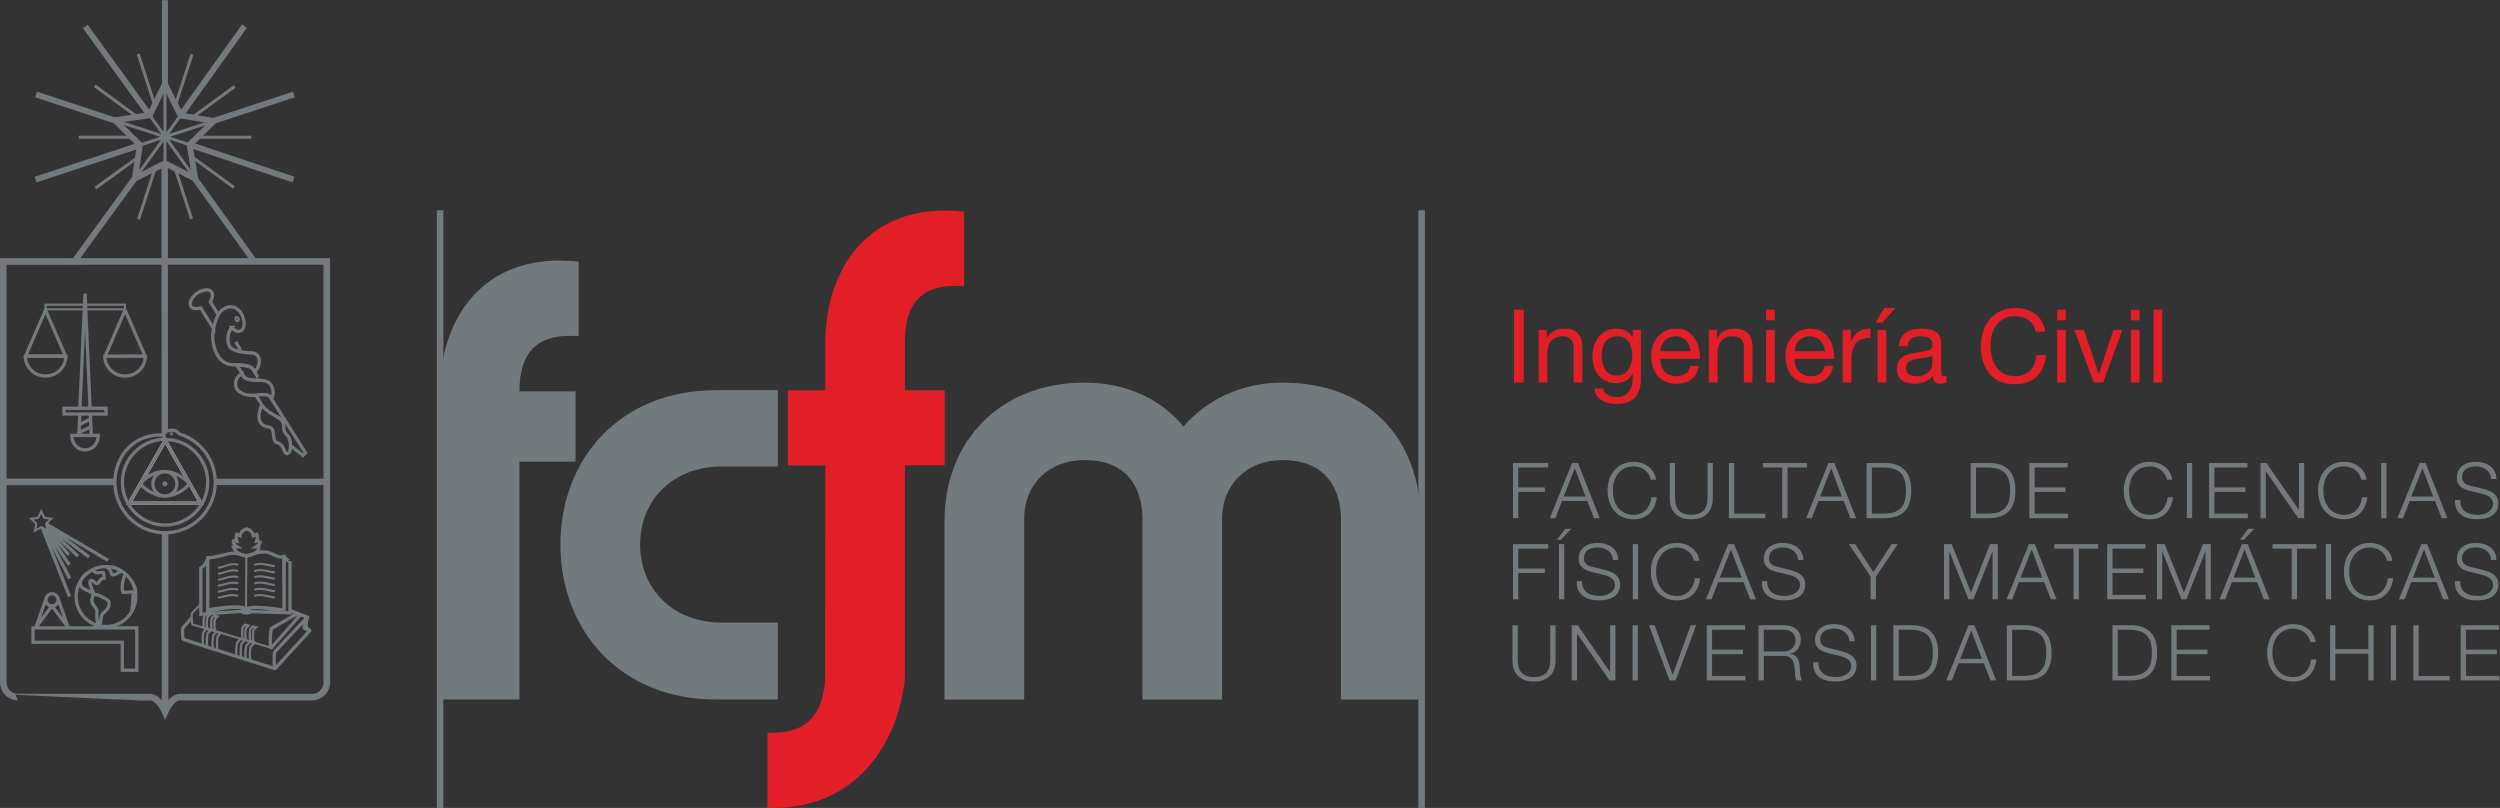 <svg xmlns="http://www.w3.org/2000/svg" xmlns:svg="http://www.w3.org/2000/svg" id="svg2" width="979.187" height="316.443" version="1.1" viewBox="0 0 979.187 316.443" xml:space="preserve"><rect x="0" y="0" width="979.187" height="316.443" fill="#333333" stroke="none"/><defs id="defs6"><clipPath id="clipPath18" clipPathUnits="userSpaceOnUse"><path id="path16" d="M 0,0 H 734.39 V 237.333 H 0 Z"/></clipPath></defs><g id="g10" transform="matrix(1.333,0,0,-1.333,0,316.443)"><g id="g12"><g id="g14" clip-path="url(#clipPath18)"><g id="g20" transform="translate(96.025,160.571)"><path id="path22" style="fill:none;stroke:#737a7e;stroke-width:1.94;stroke-linecap:butt;stroke-linejoin:miter;stroke-miterlimit:3.863;stroke-dasharray:none;stroke-opacity:1" d="m 0,0 v -123.719 c 0,-2.364 -1.908,-4.284 -4.263,-4.284 h -38.779 c -2.593,0.063 -4.467,-4.27 -4.467,-4.27 0,0 -1.882,4.334 -4.591,4.27 0.003,0.003 -38.689,0 -38.689,0 -2.354,0 -4.263,1.92 -4.263,4.284 l -0.003,123.711 z"/></g><g id="g24" transform="translate(76.842,118.497)"><path id="path26" style="fill:none;stroke:#737a7e;stroke-width:.965;stroke-linecap:butt;stroke-linejoin:miter;stroke-miterlimit:3.864;stroke-dasharray:none;stroke-opacity:1" d="m 0,0 c -0.304,-1.38 -1.235,-3.224 -0.457,-4.897 1.063,-2.295 3.043,-1.071 3.653,-2.444 0.607,-1.375 0.023,-3.428 1.37,-3.825 2.588,-0.77 1.677,-3.363 3.047,-3.214 1.21,0.138 1.253,4.199 0,5.355 C 5.785,-7.339 7.002,-6.117 6.091,-4.74 5.174,-3.366 1.825,-2.755 0,0 Z m -5.718,9.128 c -1.309,-0.636 -2.268,-2.15 -1.811,-3.835 0.457,-1.687 2.503,-2.692 5.394,-2.54 0.161,0.008 0.312,0.021 0.46,0.028 2.558,0.19 3.7,0.5 4.564,-0.947 C 3.802,2.905 3.537,5.293 2.237,6.397 0.262,8.083 -4.875,5.945 -5.718,9.128 Z m -3.001,13.555 c 0,0 1.312,-1.783 2.717,-0.953 2.574,1.521 -0.604,10.188 -5.903,5.779 -1.165,-0.974 -2.723,-5.479 -2.421,-8.366 0.303,-2.892 1.586,-6.544 4.842,-7.3 1.966,-0.457 5.882,0.637 7.508,-2.041 1.209,0.453 2.531,5.229 -0.847,5.387 -3.332,0.15 -6.152,0.721 -6.661,2.129 -1.209,3.347 0.765,5.365 0.765,5.365 z m -48.793,-8.449 c 0,-3.221 -2.661,-5.832 -5.942,-5.832 -3.281,0 -5.943,2.611 -5.943,5.832 z m 9.55,-23.273 c 0,-2.522 -1.742,-4.265 -3.891,-4.265 -2.146,0 -3.889,1.742 -3.889,4.265 z m -10.056,7.97 h 12.334 v -1.687 h -12.334 z m 7.652,0.035 -1.486,33.625 -1.52,-33.625 z M -53.4,-2.759 -53.675,-9.03 h 3.654 l -0.277,6.271 z m -9.796,-32.353 18.118,-10.639 m -17.925,10.215 12.34,-9.232 m -12.266,8.734 9.006,-8.512 m -8.929,7.823 6.22,-7.39 m -6.623,7.21 6.784,-10.18 m -7.33,10.399 7.459,-14.418 m -8.115,15.007 8.036,-20.291 m 46.979,77.844 c -0.017,0.035 3.659,-6.018 3.644,-5.939 -2.274,0.275 -3.378,0.93 -3.831,2.152 -0.536,1.379 -0.117,3.213 0.187,3.787 z M 2.626,2.181 l 10.293,-16.347 -0.757,-0.761 -3.608,2.859 c 0,0 -0.22,2.393 -0.793,2.885 C 5.823,-7.511 6.972,-6.589 6.222,-5.037 5.473,-3.49 1.075,-2.296 0.052,0.03 0.071,-0.083 -1.642,2.747 -1.642,2.747 2.282,3.443 2.626,2.181 2.626,2.181 Z m -16.712,20.194 -3.777,6.022 c -4.525,-1.045 -3.413,2.88 -0.961,4.423 2.695,1.691 5.742,1.096 3.787,-2.648 0,0 0.871,-1.417 2.324,-3.729 0,0 -0.992,-1.885 -1.373,-4.068 z"/></g><g id="g28" transform="translate(69.471,144.21)"><path id="path30" style="fill:none;stroke:#737a7e;stroke-width:.621;stroke-linecap:butt;stroke-linejoin:miter;stroke-miterlimit:3.864;stroke-dasharray:none;stroke-opacity:1" d="M 0,0 C 0.247,0.088 0.539,-0.094 0.652,-0.406 0.765,-0.72 0.657,-1.052 0.415,-1.14 0.169,-1.232 -0.124,-1.048 -0.236,-0.732 -0.35,-0.421 -0.242,-0.091 0,0 Z m -19.266,-34.274 c 0,0.096 0.076,0.17 0.172,0.17 0.096,0 0.171,-0.074 0.171,-0.17 0,-0.095 -0.075,-0.169 -0.171,-0.169 -0.095,-0.006 -0.172,0.076 -0.172,0.169 z"/></g><g id="g32" transform="translate(39.806,63.841)"><path id="path34" style="fill:none;stroke:#737a7e;stroke-width:.965;stroke-linecap:butt;stroke-linejoin:miter;stroke-miterlimit:3.864;stroke-dasharray:none;stroke-opacity:1" d="m 0,0 c 0,2.201 -2.939,4.929 -2.939,4.929 0,0 -1.446,-2.679 -0.764,-5.433 0.686,-0.074 2.665,0.152 2.665,0.152 0.497,-0.229 0.304,-1.033 0.304,-1.527 0,-1.226 -0.381,-4.358 -0.381,-4.358 0,0 1.115,4.03 1.115,6.237 z m -5.944,6.727 c -0.98,0.377 -2.477,0.228 -2.477,0.228 1.296,-0.612 1.22,-2.33 1.752,-2.33 1.068,0 1.599,0.877 2.664,1.066 0.003,0 -0.96,0.661 -1.939,1.036 z M -16.187,2.4 c -0.442,-2.4 4.035,-2.371 3.654,-3.673 -0.918,-3.138 0.913,-3.022 1.218,-4.666 0,0 -0.305,-3.899 0.76,-4.209 0.61,0.839 0.154,2.483 0.913,3.368 0.801,0.916 1.904,1.418 1.904,3.055 0,1.189 -1.65,1.57 -2.134,1.914 -0.531,0.383 -1.522,0.688 -2.206,0.688 0,0 -1.751,3.365 -1.218,3.978 0.607,0.533 1.523,-0.762 1.901,-0.762 0.8,0 0.95,1.603 2.207,1.603 0,0.386 -0.077,1.572 -0.305,1.69 -1.257,0 -2.053,-0.616 -3.122,0.686 0.006,0.008 -3.127,-1.264 -3.572,-3.672 z m -6.622,-4.589 3.061,-8.707 -4.731,6.394 m -1.75,2.313 -3.063,-8.707 4.731,6.394 m -1.747,1.799 c 0,0.988 0.8,1.796 1.791,1.796 0.987,0 1.786,-0.808 1.786,-1.796 0,-0.993 -0.799,-1.799 -1.786,-1.799 -0.99,0 -1.791,0.804 -1.791,1.799 z M 0.389,-23.385 h -4.265 v 8.234 H -30.1 v 4.213 H 0.387 Z m -17.833,21.646 c 0,4.868 3.923,8.809 8.765,8.809 4.842,0 8.765,-3.938 8.765,-8.809 0,-4.863 -3.923,-8.808 -8.765,-8.808 -4.843,0 -8.765,3.945 -8.765,8.808 z"/></g><g id="g36" transform="translate(12.117,87.145)"><path id="path38" style="fill:none;stroke:#737a7e;stroke-width:.621;stroke-linecap:butt;stroke-linejoin:miter;stroke-miterlimit:3.864;stroke-dasharray:none;stroke-opacity:1" d="m 0,0 -0.895,-1.931 -2.063,-0.248 1.511,-1.426 -0.407,-2.061 1.825,1.005 1.868,-1.022 -0.367,2.099 1.469,1.405 -2.064,0.289 z"/></g><g id="g40" transform="translate(48.497,81.005)"><path id="path42" style="fill:none;stroke:#737a7e;stroke-width:1.94;stroke-linecap:butt;stroke-linejoin:miter;stroke-miterlimit:3.863;stroke-dasharray:none;stroke-opacity:1" d="M 0,0 V -52.36"/></g><g id="g44" transform="translate(79.846,52.779)"><path id="path46" style="fill:none;stroke:#737a7e;stroke-width:.966;stroke-linecap:round;stroke-linejoin:round;stroke-miterlimit:3.864;stroke-dasharray:none;stroke-opacity:1" d="m 0,0 c -0.42,-0.189 -0.67,-5.675 -0.1,-5.714 0.002,0.007 8.416,9.562 8.416,9.562 L 7.501,4.307 Z m 0.955,-6.884 c -0.4,-0.323 -0.305,-4.511 0.019,-4.975 0.02,0 10.217,11.186 10.217,11.186 l -1.059,0.966 c -0.09,1.008 0.182,2.823 0.182,2.823 z m -24.744,9.64 -2.252,-2.564 c -0.301,-0.351 -0.142,-2.716 0.01,-3.395 1.778,-0.715 26.972,-8.64 26.972,-8.64 l 10.248,11.168 -1.603,0.69 c -0.453,0.728 0.998,3.187 0.998,3.187 l -4.96,1.957"/></g><g id="g48" transform="translate(59.137,60.029)"><path id="path50" style="fill:none;stroke:#737a7e;stroke-width:.62;stroke-linecap:round;stroke-linejoin:round;stroke-miterlimit:3.864;stroke-dasharray:none;stroke-opacity:1" d="m 0,0 -2.629,-2.688 c -0.377,-0.204 -0.092,-2.721 0,-3.426 0.921,-0.253 23.228,-6.879 23.228,-6.879 l 8.396,9.659 -2.663,0.952"/></g><g id="g52" transform="translate(83.495,58.018)"><path id="path54" style="fill:none;stroke:#737a7e;stroke-width:.965;stroke-linecap:butt;stroke-linejoin:miter;stroke-miterlimit:3.864;stroke-dasharray:none;stroke-opacity:1" d="m 0,0 c -2.388,0 -9.512,1.913 -11.188,0.229 1.522,0.036 1.563,-0.953 0,-0.994 -1.674,0.112 -1.407,1.071 0,0.953 -1.447,1.879 -11.255,-0.386 -11.255,-0.386 l -0.021,15.687 c 2.721,0 5.541,1.313 7.455,1.313 1.914,0 3.929,-0.813 3.929,-0.813 0,0 3.011,1.222 5.137,1.222 2.519,0 3.814,-2.062 5.83,-1.353 C -0.149,14.886 0,0 0,0 Z M 0,15.995 V 0.002 c -2.184,0.52 -10.389,1.571 -11.225,0.27 -0.683,1.304 -7.278,0.716 -11.238,-0.166 v 15.392 c -0.502,-2.227 -2.016,-3.032 -2.016,-3.032 V -1.101 l 11.694,0.842 c 1.296,-0.842 2.779,-0.304 3.272,-0.073 L 1.713,-0.694 V 14.494 C 1.714,14.48 0.604,14.577 0,15.995 Z"/></g><g id="g56" transform="translate(72.382,73.986)"><path id="path58" style="fill:none;stroke:#737a7e;stroke-width:.621;stroke-linecap:butt;stroke-linejoin:miter;stroke-miterlimit:3.864;stroke-dasharray:none;stroke-opacity:1" d="M 0,0 -0.096,-15.684"/></g><g id="g60" transform="translate(60.698,57.003)"><path id="path62" style="fill:none;stroke:#737a7e;stroke-width:.671;stroke-linecap:butt;stroke-linejoin:miter;stroke-miterlimit:3.864;stroke-dasharray:none;stroke-opacity:1" d="m 0,0 -0.64,-0.649 c -0.295,-0.341 -0.354,-3.3 -0.048,-3.437 -0.008,-0.049 0.834,-0.337 0.95,-0.294 0.125,0.007 -0.07,0.313 -0.129,0.454 -0.134,0.861 -0.078,2.725 0.154,2.99 l 0.695,0.674 z m 12.755,-8.164 -0.956,-1.01 c -0.391,-0.441 -0.554,-3.918 -0.153,-4.1 -0.011,-0.063 1.983,-0.59 1.171,-0.219 -0.179,1.137 -0.106,3.584 0.2,3.936 l 1.032,1.045 z m -2.703,0.842 -0.956,-1.006 c -0.389,-0.448 -0.595,-3.895 -0.189,-4.071 -0.012,-0.067 2.021,-0.621 1.21,-0.244 -0.177,1.127 -0.106,3.582 0.199,3.937 l 1.032,1.043 z M 2.933,-5.218 2.129,-6.074 c -0.388,-0.44 -0.549,-4.073 -0.144,-4.25 -0.013,-0.067 1.978,-0.435 1.164,-0.063 -0.178,1.137 -0.106,3.584 0.2,3.936 L 4.2,-5.6 Z M 0.002,-4.377 -0.84,-5.229 c -0.39,-0.449 -0.394,-3.98 0.009,-4.162 -0.009,-0.061 1.823,-0.53 1.01,-0.159 -0.174,1.136 -0.105,3.584 0.2,3.935 l 0.919,0.897 z"/></g><g id="g64" transform="translate(72.42,74.132)"><path id="path66" style="fill:none;stroke:#737a7e;stroke-width:.965;stroke-linecap:butt;stroke-linejoin:miter;stroke-miterlimit:3.864;stroke-dasharray:none;stroke-opacity:1" d="m 0,0 c -3.042,0.076 -3.874,2.506 -3.874,2.506 l 1.183,0.055 c 0,0 -1.485,0.902 -1.155,1.791 -0.024,0.04 1.034,-0.11 1.034,-0.11 0,0 -0.446,1.218 -0.042,2.021 l 0.947,-0.396 c 0.272,1.617 1.948,1.996 1.948,1.996 0,0 1.561,-0.213 2.018,-1.996 L 3.006,6.263 C 3.41,5.458 2.973,4.242 2.973,4.242 c 0,0 1.058,0.15 1.034,0.11 C 4.338,3.463 2.851,2.561 2.851,2.561 L 4.037,2.506 C 4.035,2.506 3.043,0.074 0,0 Z"/></g><g id="g68" transform="translate(0.886,95.798)"><path id="path70" style="fill:none;stroke:#737a7e;stroke-width:1.94;stroke-linecap:butt;stroke-linejoin:miter;stroke-miterlimit:3.863;stroke-dasharray:none;stroke-opacity:1" d="M 0,0 H 32.842"/></g><g id="g72" transform="translate(63.395,95.798)"><path id="path74" style="fill:none;stroke:#737a7e;stroke-width:1.87;stroke-linecap:butt;stroke-linejoin:miter;stroke-miterlimit:3.864;stroke-dasharray:none;stroke-opacity:1" d="M 0,0 H 32.579"/></g><g id="g76" transform="translate(48.541,107.931)"><path id="path78" style="fill:none;stroke:#fff;stroke-width:.965;stroke-linecap:butt;stroke-linejoin:miter;stroke-miterlimit:3.864;stroke-dasharray:none;stroke-opacity:1" d="m 0,0 10.474,-18.42 h -21.04 z"/></g><g id="g80" transform="translate(44.919,95.224)"><path id="path82" style="fill:none;stroke:#737a7e;stroke-width:.965;stroke-linecap:butt;stroke-linejoin:miter;stroke-miterlimit:3.864;stroke-dasharray:none;stroke-opacity:1" d="m 0,0 c 0,1.96 1.58,3.546 3.528,3.546 1.949,0 3.53,-1.591 3.53,-3.546 0,-1.956 -1.581,-3.549 -3.53,-3.549 C 1.579,-3.545 0,-1.956 0,0 Z m 3.533,3.602 c 3.791,0 7.087,-3.12 7.046,-3.614 0.035,-0.466 -3.257,-3.59 -7.046,-3.59 -3.789,0 -7.091,3.124 -7.057,3.59 -0.035,0.494 3.138,3.76 7.057,3.614 z"/></g><g id="g84" transform="translate(48.007,95.224)"><path id="path86" style="fill:#737a7e;fill-opacity:1;fill-rule:nonzero;stroke:none" d="m 0,0 c 0,0.244 0.198,0.44 0.444,0.44 0.241,0 0.44,-0.196 0.44,-0.44 0,-0.245 -0.199,-0.445 -0.44,-0.445 C 0.197,-0.447 0,-0.245 0,0"/></g><g id="g88" transform="translate(48.007,95.224)"><path id="path90" style="fill:none;stroke:#737a7e;stroke-width:.621;stroke-linecap:butt;stroke-linejoin:miter;stroke-miterlimit:3.864;stroke-dasharray:none;stroke-opacity:1" d="m 0,0 c 0,0.244 0.198,0.44 0.444,0.44 0.241,0 0.44,-0.196 0.44,-0.44 0,-0.245 -0.199,-0.445 -0.44,-0.445 C 0.197,-0.447 0,-0.245 0,0 Z"/></g><g id="g92" transform="translate(48.554,108.32)"><path id="path94" style="fill:none;stroke:#737a7e;stroke-width:.965;stroke-linecap:butt;stroke-linejoin:miter;stroke-miterlimit:3.864;stroke-dasharray:none;stroke-opacity:1" d="m 0,0 c -6.922,0 -12.588,-5.656 -12.588,-12.609 0,-6.955 5.61,-12.594 12.532,-12.594 6.922,0 12.533,5.639 12.533,12.594 0,6.255 -4.54,11.441 -10.49,12.427 -2.214,-0.16 -2.327,0.647 -2.405,1.063 -0.204,1.135 1.271,1.801 2.323,1.801 1.828,0 1.674,-1.071 2.77,-1.301 5.825,-1.979 10.015,-7.521 10.015,-14.034 0,-8.181 -6.601,-14.813 -14.742,-14.813 -8.143,0 -14.742,6.632 -14.742,14.813 0,8.186 6.12,14.494 14.344,13.882 C -0.583,0.689 0,0 0,0 Z"/></g><g id="g96" transform="translate(48.477,212.671)"><path id="path98" style="fill:none;stroke:#737a7e;stroke-width:1.734;stroke-linecap:butt;stroke-linejoin:miter;stroke-miterlimit:3.863;stroke-dasharray:none;stroke-opacity:1" d="m 0,0 -4.51,-9.12 -10.193,-1.476 7.347,-7.29 -1.516,-9.881 8.872,4.507 8.874,-4.507 -1.63,9.973 7.115,6.981 -9.777,1.602 z"/></g><g id="g100" transform="translate(62.836,201.858)"><path id="path102" style="fill:none;stroke:#737a7e;stroke-width:.895;stroke-linecap:butt;stroke-linejoin:miter;stroke-miterlimit:3.863;stroke-dasharray:none;stroke-opacity:1" d="M 0,0 -21.714,-7.075 M -5.485,-16.954 -18.866,1.692 M -23.231,-16.954 -9.779,1.601 M -28.714,0.003 -7.116,-6.982 m -7.243,17.467 v -22.932"/></g><g id="g104" transform="translate(48.477,237.332)"><path id="path106" style="fill:none;stroke:#737a7e;stroke-width:1.734;stroke-linecap:butt;stroke-linejoin:miter;stroke-miterlimit:3.863;stroke-dasharray:none;stroke-opacity:1" d="M 0,0 V -25.578 M 37.759,-52.699 7.36,-42.514 m -21.811,7.07 -23.447,7.75 m 11.217,-49.101 17.787,24.431 m 13.49,18.519 18.768,26.223 M 26.281,-76.795 8.71,-52.364 M -4.536,-33.761 -23.395,-7.736 M 37.87,-27.694 14.377,-35.436 m -21.852,-7.2 -30.533,-10.063"/></g><g id="g108" transform="translate(23.185,197.072)"><path id="path110" style="fill:none;stroke:#737a7e;stroke-width:.895;stroke-linecap:butt;stroke-linejoin:miter;stroke-miterlimit:3.863;stroke-dasharray:none;stroke-opacity:1" d="M 0,0 H 15.473 M 34.987,0 50.699,-0.003 M 4.634,15.115 17.071,6.036 M 33.092,-5.665 45.554,-14.763 M 17.429,24.453 22.281,9.452 m 6.041,-18.698 4.774,-14.76 M 33.199,24.317 28.428,9.567 M 22.348,-9.234 17.539,-24.102 M 45.781,14.923 33.44,5.914 M 17.406,-5.875 4.861,-14.947"/></g><g id="g112" transform="translate(23.164,112.603)"><path id="path114" style="fill:none;stroke:#737a7e;stroke-width:.965;stroke-linecap:butt;stroke-linejoin:miter;stroke-miterlimit:3.864;stroke-dasharray:none;stroke-opacity:1" d="m 0,0 3.503,1.646 m -3.39,-3.9 3.504,1.647 M 13.594,33.659 19.453,20.18 7.728,20.147 Z M 7.64,20.127 c 0,-3.221 2.661,-5.832 5.942,-5.832 3.285,0 5.942,2.611 5.942,5.832 z M -9.79,33.659 -15.647,20.18 -3.922,20.147 Z m 60.876,-17.21 c 0.69,-1.02 2.094,-3.402 2.054,-3.402 0,0 -3.311,-0.229 -4.489,0.88 -0.259,0.394 -2.25,3.607 -2.25,3.607 0,0 4,-0.06 4.685,-1.085 z"/></g><g id="g116" transform="translate(80.756,61.841)"><path id="path118" style="fill:none;stroke:#737a7e;stroke-width:.621;stroke-linecap:butt;stroke-linejoin:miter;stroke-miterlimit:3.864;stroke-dasharray:none;stroke-opacity:1" d="m 0,0 c -1.598,0.054 -3.728,1.215 -6.016,0.447 m 6.014,1.398 C -1.6,1.898 -3.731,3.041 -6.016,2.281 m 6.009,1.408 C -1.604,3.741 -3.735,4.871 -6.02,4.102 m 6.013,1.433 c -1.597,0.053 -3.728,1.16 -6.016,0.396 m 6.014,1.452 c -1.597,0.053 -3.729,1.138 -6.017,0.369 m 6.014,1.477 C -1.609,9.28 -3.74,10.347 -6.028,9.582 m -10.749,-9.631 c 1.596,0.053 3.722,1.264 6.011,0.496 m -5.995,1.258 c 1.596,0.047 3.708,1.336 5.995,0.573 m -5.979,1.181 c 1.595,0.047 3.693,1.412 5.985,0.645 m -5.976,1.107 c 1.597,0.047 3.685,1.482 5.975,0.718 m -5.959,1.036 c 1.594,0.048 3.672,1.558 5.962,0.787 m -5.947,0.961 c 1.598,0.052 3.661,1.634 5.95,0.871 m -44.894,76.445 h 11.608 v -1.375 h -11.534 z m -0.19,-1.375 h -11.536 v 1.375 h 11.423 z"/></g><g id="g120" transform="translate(48.541,107.931)"><path id="path122" style="fill:none;stroke:#737a7e;stroke-width:.965;stroke-linecap:butt;stroke-linejoin:miter;stroke-miterlimit:3.864;stroke-dasharray:none;stroke-opacity:1" d="m 0,0 10.474,-18.42 h -21.04 z"/></g><g id="g124" transform="translate(62.932,56.466)"><path id="path126" style="fill:none;stroke:#737a7e;stroke-width:.671;stroke-linecap:butt;stroke-linejoin:miter;stroke-miterlimit:3.864;stroke-dasharray:none;stroke-opacity:1" d="m 0,0 -0.639,-0.646 c -0.296,-0.341 -0.354,-3.3 -0.048,-3.438 0.145,-0.084 0.835,-0.405 0.95,-0.36 0.124,0 -0.09,0.375 -0.129,0.521 -0.135,0.859 -0.08,2.725 0.152,2.989 l 0.698,0.681 z"/></g><g id="g128" transform="translate(47.43,189.412)"><path id="path130" style="fill:#737a7e;fill-opacity:1;fill-rule:nonzero;stroke:none" d="m 0,0 h 1.916 v -78.183 l -0.891,-1.204 -0.359,-0.478 -0.597,0.408 z"/></g><g id="g132" transform="translate(74.261,53.311)"><path id="path134" style="fill:none;stroke:#737a7e;stroke-width:.671;stroke-linecap:butt;stroke-linejoin:miter;stroke-miterlimit:3.864;stroke-dasharray:none;stroke-opacity:1" d="m 0,0 -0.638,-0.646 c -0.297,-0.345 -0.354,-3.311 -0.047,-3.438 0.144,-0.082 0.833,-0.405 0.949,-0.362 0.125,0.004 -0.09,0.381 -0.129,0.52 -0.136,0.857 -0.079,2.728 0.152,2.99 l 0.697,0.686 z m -2.235,0.538 -0.642,-0.65 c -0.293,-0.34 -0.353,-3.302 -0.048,-3.438 -0.009,-0.052 0.834,-0.334 0.95,-0.293 0.124,0.004 -0.071,0.313 -0.129,0.453 -0.136,0.853 -0.08,2.722 0.153,2.985 l 0.696,0.679 z"/></g><g id="g136" transform="translate(265.905,122.737)"><path id="path138" style="fill:#e21e26;fill-opacity:1;fill-rule:nonzero;stroke:none" d="M 0,0 H 11.667 V -22.082 H 0 v -62.77 c -2.609,-22.172 -17.031,-38.767 -40.39,-37.849 v 22.073 c 9.952,-0.337 15.881,3.461 16.917,15.255 l 0.061,63.286 h -11.003 v 22.08 h 11.003 l 0.006,14.845 c 0.551,23.392 14.897,40.593 40.79,37.614 V 30.568 C 6.307,31.446 0.111,26.945 0.001,14.661 V -0.004 0 H 0"/></g><g id="g140" transform="translate(129.314,4e-4)"><path id="path142" style="fill:none;stroke:#737a7e;stroke-width:1.916;stroke-linecap:butt;stroke-linejoin:miter;stroke-miterlimit:3.864;stroke-dasharray:none;stroke-opacity:1" d="M 0,0 V 175.638 M 288.402,0 v 175.608"/></g><g id="g144" transform="translate(152.628,122.384)"><path id="path146" style="fill:#737a7e;fill-opacity:1;fill-rule:nonzero;stroke:none" d="M 0,0 C 0,12.528 6.209,17.112 17.384,16.23 V 38.111 C -8.69,41.112 -23.057,23.645 -23.412,0 V -90.518 H 0 v 69.872 H 16.497 V 0 H 0"/></g><g id="g148" transform="translate(210.262,31.867)"><path id="path150" style="fill:#737a7e;fill-opacity:1;fill-rule:nonzero;stroke:none" d="M 0,0 H 18.268 V 22.584 H 1.947 c -14.721,0 -24.119,10.059 -24.119,22.938 0,12.881 9.4,22.939 24.119,22.939 H 18.268 V 90.868 H 0 C -27.846,90.868 -45.588,70.93 -45.588,45.519 -45.588,20.112 -27.847,0 0,0"/></g><g id="g152" transform="translate(417.429,84.397)"><path id="path154" style="fill:#737a7e;fill-opacity:1;fill-rule:nonzero;stroke:none" d="m 0,0 c 0,23.814 -15.069,40.569 -40.605,40.569 -11.88,0 -22.166,-4.939 -29.082,-12.875 -6.559,7.936 -16.661,12.875 -29.082,12.875 -24.994,0 -41.138,-17.463 -41.138,-40.569 v -52.563 h 23.409 V 0.531 c 0,10.23 7.271,17.287 17.729,17.287 15.432,0 17.025,-12.17 17.025,-17.287 v -53.094 h 23.403 V 0.531 c 0,10.23 7.44,17.287 17.729,17.287 15.433,0 17.202,-12.17 17.202,-17.287 V -52.563 H -0.006 L -0.006,0 H 0"/></g><g id="g156" transform="translate(444.402,53.671)"><path id="path158" style="fill:#737a7e;fill-opacity:1;fill-rule:nonzero;stroke:none" d="m 0,0 v -10.379 c 0,-0.828 0.114,-1.623 0.347,-2.383 0.243,-0.74 0.614,-1.395 1.112,-1.953 0.521,-0.559 1.177,-1.006 1.966,-1.34 0.809,-0.316 1.771,-0.479 2.896,-0.479 1.147,0 2.11,0.16 2.901,0.479 0.804,0.335 1.459,0.781 1.961,1.34 0.515,0.564 0.89,1.213 1.121,1.953 0.24,0.76 0.356,1.555 0.356,2.383 V 0 h -1.551 v -10.039 c 0,-0.938 -0.104,-1.742 -0.313,-2.401 -0.221,-0.651 -0.523,-1.187 -0.938,-1.609 -0.414,-0.405 -0.912,-0.711 -1.505,-0.907 -0.595,-0.185 -1.272,-0.271 -2.032,-0.271 -0.748,0 -1.418,0.093 -2.013,0.271 -0.599,0.196 -1.093,0.5 -1.504,0.907 -0.41,0.423 -0.728,0.958 -0.939,1.609 -0.214,0.659 -0.312,1.467 -0.312,2.401 L 1.553,0 H 0"/></g><g id="g160" transform="translate(461.831,53.671)"><path id="path162" style="fill:#737a7e;fill-opacity:1;fill-rule:nonzero;stroke:none" d="M 0,0 V -16.209 H 1.551 V -2.5 h 0.047 l 9.498,-13.709 h 1.732 V 0 h -1.55 V -13.716 H 11.229 L 1.735,0 Z"/></g><path id="path164" style="fill:#737a7e;fill-opacity:1;fill-rule:nonzero;stroke:none" d="m 479.697,37.462 h 1.552 v 16.209 h -1.552 z"/><g id="g166" transform="translate(484.528,53.671)"><path id="path168" style="fill:#737a7e;fill-opacity:1;fill-rule:nonzero;stroke:none" d="M 0,0 6.027,-16.209 H 7.825 L 13.879,0 H 12.236 L 6.986,-14.508 H 6.939 L 1.645,0 Z"/></g><g id="g170" transform="translate(501.503,53.671)"><path id="path172" style="fill:#737a7e;fill-opacity:1;fill-rule:nonzero;stroke:none" d="m 0,0 v -16.209 h 11.369 v 1.314 H 1.551 v 6.399 h 9.086 v 1.318 H 1.551 v 5.859 H 11.25 V 0 Z"/></g><g id="g174" transform="translate(516.698,53.671)"><path id="path176" style="fill:#737a7e;fill-opacity:1;fill-rule:nonzero;stroke:none" d="m 0,0 v -16.209 h 1.56 v 7.195 h 5.886 c 0.733,0.029 1.301,-0.092 1.713,-0.363 0.431,-0.274 0.74,-0.637 0.955,-1.09 0.23,-0.441 0.375,-0.947 0.439,-1.52 0.074,-0.563 0.129,-1.129 0.164,-1.703 0.013,-0.168 0.024,-0.36 0.045,-0.592 0.015,-0.227 0.026,-0.465 0.041,-0.699 0.026,-0.228 0.067,-0.459 0.115,-0.687 0.062,-0.213 0.139,-0.394 0.228,-0.541 h 1.713 c -0.17,0.193 -0.304,0.463 -0.414,0.812 -0.086,0.366 -0.158,0.741 -0.201,1.137 -0.051,0.41 -0.068,0.812 -0.092,1.203 -0.015,0.396 -0.031,0.724 -0.045,1.005 -0.031,0.479 -0.099,0.93 -0.207,1.337 -0.093,0.423 -0.254,0.792 -0.478,1.109 -0.212,0.321 -0.494,0.58 -0.851,0.774 -0.345,0.205 -0.787,0.355 -1.321,0.429 v 0.049 c 1.057,0.211 1.85,0.694 2.379,1.453 0.526,0.752 0.799,1.651 0.799,2.678 0,0.73 -0.144,1.355 -0.41,1.89 -0.26,0.545 -0.613,0.979 -1.073,1.313 -0.437,0.352 -0.961,0.607 -1.57,0.771 C 8.779,-0.083 8.146,0.005 7.479,0.005 H 0.018 V -10e-4 H 0.003 Z m 1.553,-7.697 v 6.378 h 5.795 c 1.187,0 2.072,-0.285 2.645,-0.865 0.578,-0.572 0.865,-1.36 0.865,-2.361 0,-0.493 -0.097,-0.94 -0.298,-1.334 C 10.379,-6.255 10.125,-6.586 9.808,-6.858 9.487,-7.128 9.116,-7.338 8.692,-7.492 8.265,-7.634 7.817,-7.697 7.343,-7.697 h -5.79"/></g><g id="g178" transform="translate(534.313,42.798)"><path id="path180" style="fill:#737a7e;fill-opacity:1;fill-rule:nonzero;stroke:none" d="m 0,0 h -1.552 c -0.047,-1 0.082,-1.854 0.387,-2.576 0.318,-0.709 0.771,-1.286 1.352,-1.745 0.57,-0.449 1.272,-0.796 2.104,-1.019 0.818,-0.217 1.711,-0.315 2.67,-0.315 0.953,0 1.779,0.093 2.467,0.271 0.686,0.165 1.259,0.382 1.709,0.659 0.475,0.281 0.837,0.604 1.098,0.951 0.273,0.349 0.479,0.688 0.609,1.021 0.154,0.35 0.248,0.67 0.279,0.977 0.041,0.297 0.065,0.539 0.065,0.725 0,0.666 -0.114,1.232 -0.353,1.703 C 10.625,1.125 10.319,1.521 9.921,1.834 9.538,2.168 9.1,2.438 8.573,2.655 8.077,2.881 7.532,3.068 6.956,3.222 L 2.985,4.196 C 2.649,4.273 2.329,4.371 2.028,4.49 1.739,4.615 1.481,4.765 1.247,4.965 1.021,5.16 0.843,5.4 0.704,5.672 c -0.123,0.289 -0.182,0.623 -0.182,1 0,0.603 0.109,1.115 0.342,1.521 0.229,0.406 0.521,0.729 0.893,0.977 0.388,0.261 0.816,0.437 1.304,0.545 0.503,0.125 1.02,0.183 1.552,0.183 0.58,0 1.127,-0.082 1.645,-0.25 C 6.789,9.497 7.254,9.263 7.654,8.941 8.054,8.642 8.384,8.251 8.633,7.786 8.892,7.331 9.031,6.798 9.067,6.175 h 1.555 c 0,0.828 -0.168,1.563 -0.497,2.182 -0.319,0.636 -0.753,1.168 -1.3,1.594 -0.554,0.419 -1.191,0.738 -1.92,0.949 -0.73,0.213 -1.5,0.313 -2.311,0.313 -1.146,0 -2.073,-0.164 -2.807,-0.498 C 1.059,10.402 0.475,10.006 0.056,9.539 -0.354,9.063 -0.633,8.561 -0.791,8.043 -0.94,7.513 -1.018,7.054 -1.018,6.652 -1.018,6.017 -0.92,5.48 -0.725,5.045 -0.508,4.605 -0.241,4.232 0.097,3.933 0.431,3.633 0.822,3.392 1.255,3.207 1.712,3.025 2.177,2.869 2.651,2.75 L 6.282,1.868 C 6.663,1.775 7.05,1.658 7.446,1.504 7.839,1.368 8.198,1.186 8.509,0.957 8.846,0.729 9.113,0.45 9.318,0.119 9.529,-0.22 9.632,-0.605 9.632,-1.059 9.632,-1.653 9.486,-2.159 9.196,-2.582 8.911,-2.989 8.541,-3.33 8.095,-3.605 7.672,-3.864 7.207,-4.051 6.705,-4.169 c -0.5,-0.123 -0.965,-0.18 -1.393,-0.18 -0.742,0 -1.443,0.063 -2.103,0.203 -0.65,0.15 -1.23,0.396 -1.714,0.729 -0.474,0.326 -0.846,0.771 -1.12,1.334 C 0.112,-1.533 -0.017,-0.836 0,0"/></g><path id="path182" style="fill:#737a7e;fill-opacity:1;fill-rule:nonzero;stroke:none" d="m 549.733,37.462 h 1.553 v 16.209 h -1.553 z"/><g id="g184" transform="translate(557.897,38.777)"><path id="path186" style="fill:#737a7e;fill-opacity:1;fill-rule:nonzero;stroke:none" d="m 0,0 v 13.575 h 3.313 c 1.172,0 2.176,-0.13 3.018,-0.384 C 7.186,12.945 7.882,12.557 8.434,12.006 8.98,11.461 9.378,10.761 9.639,9.9 9.906,9.041 10.033,7.995 10.033,6.788 10.033,5.572 9.904,4.536 9.639,3.679 9.378,2.817 8.98,2.11 8.434,1.569 7.882,1.024 7.186,0.631 6.331,0.372 5.489,0.131 4.485,0.008 3.313,0.008 Z M -1.553,14.895 V -1.314 h 5.634 c 2.487,0.057 4.356,0.748 5.604,2.061 1.261,1.335 1.892,3.35 1.892,6.044 0,2.688 -0.631,4.696 -1.892,6.022 -1.248,1.323 -3.11,2.021 -5.604,2.087 h -5.634 v -0.005"/></g><g id="g188" transform="translate(578.407,53.671)"><path id="path190" style="fill:#737a7e;fill-opacity:1;fill-rule:nonzero;stroke:none" d="m 0,0 -6.549,-16.209 h 1.647 l 1.963,5.035 h 7.418 l 1.986,-5.035 H 8.129 L 1.735,0 Z m -2.459,-9.86 3.265,8.314 3.145,-8.314 z"/></g><g id="g192" transform="translate(591.231,38.777)"><path id="path194" style="fill:#737a7e;fill-opacity:1;fill-rule:nonzero;stroke:none" d="m 0,0 v 13.575 h 3.313 c 1.17,0 2.176,-0.13 3.012,-0.384 C 7.18,12.945 7.876,12.557 8.423,12.006 8.98,11.461 9.376,10.761 9.635,9.9 9.9,9.041 10.025,7.995 10.025,6.788 10.025,5.572 9.896,4.536 9.635,3.679 9.38,2.817 8.98,2.11 8.423,1.569 7.876,1.024 7.182,0.631 6.325,0.372 5.491,0.131 4.483,0.008 3.313,0.008 Z M -1.553,14.895 V -1.314 h 5.637 c 2.48,0.057 4.354,0.748 5.601,2.061 1.263,1.335 1.892,3.35 1.892,6.044 0,2.688 -0.629,4.696 -1.892,6.022 -1.247,1.323 -3.114,2.021 -5.601,2.087 h -5.637 v -0.005"/></g><g id="g196" transform="translate(622.257,38.777)"><path id="path198" style="fill:#737a7e;fill-opacity:1;fill-rule:nonzero;stroke:none" d="m 0,0 v 13.575 h 3.311 c 1.169,0 2.182,-0.13 3.016,-0.384 0.852,-0.246 1.553,-0.634 2.1,-1.185 C 8.974,11.461 9.382,10.761 9.64,9.9 9.899,9.041 10.027,7.995 10.027,6.788 10.027,5.572 9.897,4.536 9.64,3.679 9.384,2.817 8.974,2.11 8.427,1.569 7.88,1.024 7.179,0.631 6.327,0.372 5.495,0.131 4.48,0.008 3.311,0.008 Z M -1.551,14.895 V -1.314 h 5.635 c 2.478,0.057 4.347,0.748 5.594,2.061 1.263,1.335 1.896,3.35 1.896,6.044 0,2.688 -0.636,4.696 -1.896,6.022 -1.247,1.323 -3.114,2.021 -5.594,2.087 h -5.635 v -0.005"/></g><g id="g200" transform="translate(637.999,53.671)"><path id="path202" style="fill:#737a7e;fill-opacity:1;fill-rule:nonzero;stroke:none" d="m 0,0 v -16.209 h 11.369 v 1.314 H 1.553 v 6.399 h 9.084 v 1.318 H 1.553 v 5.859 h 9.697 l 0,1.319 z"/></g><g id="g204" transform="translate(678.837,48.763)"><path id="path206" style="fill:#737a7e;fill-opacity:1;fill-rule:nonzero;stroke:none" d="M 0,0 H 1.557 C 1.453,0.848 1.191,1.598 0.781,2.25 c -0.395,0.646 -0.895,1.193 -1.51,1.634 -0.591,0.457 -1.261,0.8 -2.009,1.024 -0.731,0.224 -1.479,0.336 -2.256,0.336 -1.28,0 -2.405,-0.23 -3.377,-0.701 -0.957,-0.452 -1.76,-1.077 -2.397,-1.861 -0.638,-0.771 -1.121,-1.664 -1.437,-2.682 -0.319,-1.012 -0.481,-2.077 -0.481,-3.195 0,-1.117 0.162,-2.189 0.481,-3.201 0.312,-1.018 0.801,-1.918 1.437,-2.686 0.644,-0.772 1.44,-1.393 2.397,-1.861 0.972,-0.453 2.097,-0.68 3.377,-0.68 0.955,0 1.822,0.156 2.601,0.453 0.789,0.302 1.48,0.734 2.058,1.293 0.571,0.563 1.053,1.244 1.418,2.039 0.354,0.809 0.6,1.705 0.707,2.701 H 0.232 c -0.076,-0.722 -0.253,-1.406 -0.52,-2.041 -0.274,-0.623 -0.631,-1.162 -1.07,-1.636 -0.443,-0.47 -0.963,-0.838 -1.58,-1.114 -0.604,-0.267 -1.295,-0.401 -2.049,-0.401 -1.078,0 -2.01,0.204 -2.787,0.603 -0.771,0.412 -1.414,0.949 -1.918,1.612 -0.485,0.683 -0.854,1.446 -1.094,2.296 -0.23,0.857 -0.353,1.728 -0.353,2.609 0,0.893 0.119,1.764 0.353,2.609 0.241,0.844 0.603,1.605 1.094,2.266 0.504,0.686 1.146,1.229 1.918,1.641 0.777,0.409 1.707,0.605 2.787,0.605 0.591,0 1.158,-0.094 1.685,-0.269 0.556,-0.172 1.046,-0.42 1.489,-0.754 C -1.354,2.561 -0.976,2.136 -0.667,1.641 -0.361,1.175 -0.135,0.619 0,0"/></g><g id="g208" transform="translate(684.651,53.671)"><path id="path210" style="fill:#737a7e;fill-opacity:1;fill-rule:nonzero;stroke:none" d="m 0,0 v -16.209 h 1.553 v 7.851 h 9.679 v -7.851 h 1.551 V 0 H 11.232 V -7.037 H 1.553 l 0,7.037 z"/></g><path id="path212" style="fill:#737a7e;fill-opacity:1;fill-rule:nonzero;stroke:none" d="m 702.493,37.462 h 1.553 v 16.209 h -1.553 z"/><g id="g214" transform="translate(709.109,53.671)"><path id="path216" style="fill:#737a7e;fill-opacity:1;fill-rule:nonzero;stroke:none" d="m 0,0 v -16.209 h 10.678 v 1.314 H 1.553 L 1.553,0 Z"/></g><g id="g218" transform="translate(723.026,53.671)"><path id="path220" style="fill:#737a7e;fill-opacity:1;fill-rule:nonzero;stroke:none" d="m 0,0 v -16.209 h 11.363 v 1.314 H 1.551 v 6.399 h 9.08 v 1.318 h -9.08 v 5.859 H 11.25 V 0 Z"/></g><g id="g222" transform="translate(444.563,77.509)"><path id="path224" style="fill:#737a7e;fill-opacity:1;fill-rule:nonzero;stroke:none" d="m 0,0 v -16.211 h 1.553 v 7.72 h 7.8 v 1.319 h -7.8 v 5.856 H 10.34 V 0 Z"/></g><path id="path226" style="fill:#737a7e;fill-opacity:1;fill-rule:nonzero;stroke:none" d="m 458.056,61.298 h 1.554 v 16.211 h -1.554 z m 0.594,17.506 3.021,3.201 h -1.78 l -2.396,-3.201 z"/><g id="g228" transform="translate(464.866,66.628)"><path id="path230" style="fill:#737a7e;fill-opacity:1;fill-rule:nonzero;stroke:none" d="m 0,0 h -1.551 c -0.047,-0.994 0.082,-1.85 0.392,-2.561 0.315,-0.713 0.769,-1.297 1.346,-1.75 0.58,-0.453 1.279,-0.795 2.102,-1.021 0.821,-0.215 1.709,-0.315 2.676,-0.315 0.962,0 1.774,0.088 2.466,0.271 0.687,0.17 1.257,0.387 1.711,0.659 0.47,0.289 0.838,0.604 1.095,0.949 0.274,0.351 0.481,0.69 0.62,1.024 0.147,0.345 0.24,0.677 0.272,0.976 0.05,0.306 0.065,0.547 0.065,0.73 0,0.664 -0.113,1.229 -0.34,1.703 -0.216,0.467 -0.521,0.86 -0.919,1.18 C 9.556,2.177 9.11,2.45 8.584,2.663 8.09,2.892 7.539,3.078 6.97,3.228 L 2.994,4.204 C 2.658,4.277 2.347,4.378 2.037,4.501 1.748,4.62 1.49,4.775 1.263,4.98 1.033,5.175 0.854,5.417 0.714,5.687 0.593,5.968 0.531,6.304 0.531,6.679 c 0,0.611 0.114,1.115 0.34,1.521 0.233,0.407 0.525,0.737 0.897,0.975 0.38,0.266 0.812,0.443 1.298,0.549 0.5,0.117 1.022,0.18 1.553,0.18 0.577,0 1.13,-0.074 1.647,-0.248 C 6.793,9.508 7.264,9.271 7.659,8.953 8.071,8.65 8.393,8.267 8.639,7.799 8.899,7.344 9.034,6.81 9.071,6.195 h 1.554 c 0,0.824 -0.169,1.551 -0.5,2.174 C 9.809,9.008 9.37,9.531 8.821,9.959 8.272,10.39 7.637,10.701 6.905,10.91 6.176,11.122 5.405,11.23 4.6,11.23 3.453,11.23 2.522,11.062 1.786,10.732 1.06,10.413 0.483,10.019 0.058,9.546 -0.354,9.077 -0.635,8.576 -0.784,8.048 -0.936,7.525 -1.014,7.06 -1.014,6.664 c 0,-0.641 0.1,-1.176 0.299,-1.606 C -0.504,4.618 -0.227,4.243 0.107,3.949 0.441,3.644 0.828,3.402 1.271,3.226 1.724,3.04 2.191,2.882 2.66,2.767 L 6.289,1.871 C 6.674,1.785 7.061,1.665 7.453,1.513 7.85,1.373 8.205,1.195 8.525,0.974 8.861,0.743 9.129,0.457 9.324,0.13 9.537,-0.204 9.645,-0.6 9.645,-1.051 c 0,-0.598 -0.147,-1.103 -0.439,-1.522 -0.283,-0.4 -0.65,-0.748 -1.1,-1.021 -0.423,-0.26 -0.886,-0.445 -1.392,-0.566 -0.5,-0.123 -0.97,-0.179 -1.397,-0.179 -0.742,0 -1.438,0.065 -2.097,0.2 C 2.565,-3.993 1.991,-3.746 1.511,-3.412 1.032,-3.08 0.664,-2.637 0.388,-2.076 0.116,-1.524 -0.014,-0.828 0,0"/></g><path id="path232" style="fill:#737a7e;fill-opacity:1;fill-rule:nonzero;stroke:none" d="m 479.759,61.298 h 1.552 v 16.211 h -1.552 z"/><g id="g234" transform="translate(497.749,72.604)"><path id="path236" style="fill:#737a7e;fill-opacity:1;fill-rule:nonzero;stroke:none" d="M 0,0 H 1.553 C 1.448,0.852 1.188,1.604 0.779,2.252 0.384,2.901 -0.116,3.442 -0.727,3.882 -1.322,4.341 -1.99,4.685 -2.736,4.907 -3.465,5.136 -4.219,5.25 -4.996,5.25 -6.271,5.25 -7.398,5.02 -8.371,4.541 -9.33,4.091 -10.131,3.47 -10.771,2.688 -11.408,1.916 -11.889,1.013 -12.207,0 c -0.32,-1.017 -0.482,-2.084 -0.482,-3.198 0,-1.117 0.162,-2.188 0.482,-3.201 0.313,-1.012 0.799,-1.908 1.436,-2.678 0.647,-0.777 1.441,-1.396 2.4,-1.861 0.973,-0.453 2.1,-0.682 3.375,-0.682 0.959,0 1.824,0.146 2.603,0.447 0.79,0.307 1.48,0.735 2.06,1.296 0.571,0.563 1.045,1.241 1.405,2.038 0.369,0.807 0.606,1.705 0.72,2.707 H 0.229 c -0.075,-0.728 -0.25,-1.407 -0.521,-2.047 -0.271,-0.616 -0.64,-1.162 -1.072,-1.635 -0.44,-0.47 -0.965,-0.833 -1.578,-1.113 -0.607,-0.271 -1.289,-0.398 -2.051,-0.398 -1.078,0 -2.006,0.2 -2.785,0.605 -0.776,0.404 -1.412,0.942 -1.918,1.611 -0.491,0.682 -0.855,1.441 -1.096,2.292 -0.23,0.86 -0.349,1.733 -0.349,2.608 0,0.892 0.112,1.763 0.349,2.605 0.237,0.854 0.604,1.604 1.096,2.27 0.5,0.684 1.142,1.23 1.918,1.627 0.779,0.414 1.707,0.612 2.785,0.612 0.596,0 1.155,-0.086 1.687,-0.271 C -2.75,3.468 -2.265,3.222 -1.821,2.893 -1.362,2.55 -0.985,2.14 -0.679,1.634 -0.367,1.173 -0.135,0.62 0,0"/></g><g id="g238" transform="translate(507.804,77.509)"><path id="path240" style="fill:#737a7e;fill-opacity:1;fill-rule:nonzero;stroke:none" d="m 0,0 -6.551,-16.211 h 1.645 l 1.961,5.037 h 7.42 l 1.984,-5.037 H 8.131 L 1.736,0 Z m -2.467,-9.854 3.26,8.313 3.156,-8.313 z"/></g><g id="g242" transform="translate(519.265,66.628)"><path id="path244" style="fill:#737a7e;fill-opacity:1;fill-rule:nonzero;stroke:none" d="m 0,0 h -1.551 c -0.047,-0.994 0.082,-1.85 0.387,-2.561 0.32,-0.713 0.771,-1.297 1.354,-1.75 0.572,-0.453 1.271,-0.795 2.098,-1.021 0.82,-0.215 1.709,-0.315 2.672,-0.315 0.959,0 1.777,0.088 2.463,0.271 0.688,0.17 1.261,0.387 1.713,0.659 0.479,0.289 0.832,0.604 1.102,0.949 0.271,0.351 0.475,0.69 0.607,1.024 0.158,0.345 0.244,0.677 0.275,0.976 0.047,0.306 0.064,0.547 0.064,0.73 0,0.664 -0.112,1.229 -0.345,1.703 -0.211,0.467 -0.518,0.86 -0.911,1.18 C 9.542,2.177 9.105,2.45 8.577,2.663 8.075,2.892 7.534,3.078 6.962,3.228 L 2.987,4.204 C 2.647,4.277 2.331,4.378 2.026,4.501 1.741,4.62 1.479,4.775 1.253,4.98 1.024,5.171 0.842,5.417 0.704,5.687 0.583,5.968 0.524,6.304 0.524,6.679 0.524,7.29 0.634,7.794 0.87,8.2 1.1,8.607 1.391,8.937 1.758,9.175 2.143,9.441 2.571,9.618 3.061,9.724 3.566,9.841 4.081,9.904 4.619,9.904 5.197,9.904 5.744,9.83 6.26,9.656 6.798,9.508 7.26,9.271 7.653,8.953 8.065,8.65 8.387,8.267 8.632,7.799 8.902,7.344 9.036,6.81 9.07,6.195 h 1.553 c 0,0.824 -0.168,1.551 -0.502,2.174 C 9.801,9.008 9.367,9.531 8.82,9.959 8.275,10.39 7.632,10.701 6.9,10.91 6.171,11.122 5.402,11.23 4.593,11.23 3.45,11.23 2.516,11.062 1.786,10.732 1.057,10.413 0.477,10.019 0.05,9.546 -0.355,9.077 -0.638,8.576 -0.796,8.048 -0.944,7.525 -1.025,7.06 -1.025,6.664 -1.025,6.023 -0.921,5.488 -0.721,5.058 -0.51,4.618 -0.241,4.243 0.093,3.949 0.43,3.644 0.822,3.402 1.259,3.226 1.712,3.04 2.178,2.882 2.655,2.767 L 6.286,1.871 C 6.663,1.785 7.056,1.665 7.448,1.513 7.841,1.373 8.196,1.195 8.515,0.974 8.847,0.743 9.119,0.457 9.315,0.13 9.532,-0.204 9.629,-0.6 9.629,-1.051 9.629,-1.649 9.484,-2.154 9.195,-2.573 8.91,-2.973 8.541,-3.321 8.098,-3.594 7.671,-3.854 7.206,-4.039 6.708,-4.16 6.202,-4.283 5.737,-4.339 5.315,-4.339 c -0.748,0 -1.449,0.065 -2.104,0.2 C 2.558,-3.993 1.984,-3.746 1.5,-3.412 1.025,-3.08 0.654,-2.637 0.38,-2.076 0.115,-1.524 -0.008,-0.828 0,0"/></g><g id="g246" transform="translate(549.651,67.977)"><path id="path248" style="fill:#737a7e;fill-opacity:1;fill-rule:nonzero;stroke:none" d="M 0,0 V -6.679 H 1.553 V 0 L 7.988,9.532 H 6.141 L 0.801,1.313 -4.562,9.532 h -1.827 z"/></g><g id="g250" transform="translate(571.206,77.509)"><path id="path252" style="fill:#737a7e;fill-opacity:1;fill-rule:nonzero;stroke:none" d="M 0,0 V -16.211 H 1.551 V -2.207 H 1.598 L 7.187,-16.211 H 8.65 l 5.569,14.004 h 0.041 v -14.004 h 1.553 L 15.813,0 H 13.535 L 7.918,-14.215 2.283,0 Z"/></g><g id="g254" transform="translate(596.161,77.509)"><path id="path256" style="fill:#737a7e;fill-opacity:1;fill-rule:nonzero;stroke:none" d="m 0,0 -6.558,-16.211 h 1.647 l 1.965,5.037 h 7.414 l 1.981,-5.037 H 8.121 L 1.726,0 Z m -2.471,-9.854 3.272,8.313 3.144,-8.313 z"/></g><g id="g258" transform="translate(603.606,77.509)"><path id="path260" style="fill:#737a7e;fill-opacity:1;fill-rule:nonzero;stroke:none" d="m 0,0 v -1.316 h 5.662 v -14.895 h 1.551 v 14.895 h 5.683 V 0 Z"/></g><g id="g262" transform="translate(619.159,77.509)"><path id="path264" style="fill:#737a7e;fill-opacity:1;fill-rule:nonzero;stroke:none" d="m 0,0 v -16.211 h 11.369 v 1.315 H 1.555 v 6.405 h 9.082 v 1.319 H 1.555 v 5.856 h 9.699 V 0 Z"/></g><g id="g266" transform="translate(633.776,77.509)"><path id="path268" style="fill:#737a7e;fill-opacity:1;fill-rule:nonzero;stroke:none" d="m 0,0 v -16.211 h 1.551 v 14.004 h 0.047 l 5.589,-14.004 h 1.459 l 5.575,14.004 h 0.045 v -14.004 h 1.552 V 0 H 13.536 L 7.92,-14.215 2.283,0 Z"/></g><g id="g270" transform="translate(658.734,77.509)"><path id="path272" style="fill:#737a7e;fill-opacity:1;fill-rule:nonzero;stroke:none" d="m 0,0 -6.553,-16.211 h 1.647 l 1.963,5.037 h 7.418 l 1.979,-5.037 H 8.125 L 1.73,0 Z m -2.467,-9.854 3.266,8.313 3.148,-8.313 z M 0.592,1.295 3.608,4.496 H 1.829 L -0.566,1.295 Z"/></g><g id="g274" transform="translate(667.729,77.509)"><path id="path276" style="fill:#737a7e;fill-opacity:1;fill-rule:nonzero;stroke:none" d="m 0,0 v -1.316 h 5.663 v -14.895 h 1.553 v 14.895 h 5.681 V 0 Z"/></g><path id="path278" style="fill:#737a7e;fill-opacity:1;fill-rule:nonzero;stroke:none" d="m 683.399,61.298 h 1.553 v 16.211 h -1.553 z"/><g id="g280" transform="translate(701.39,72.604)"><path id="path282" style="fill:#737a7e;fill-opacity:1;fill-rule:nonzero;stroke:none" d="M 0,0 H 1.553 C 1.449,0.852 1.198,1.604 0.782,2.252 0.386,2.901 -0.114,3.442 -0.724,3.882 -1.324,4.341 -1.993,4.685 -2.742,4.907 -3.471,5.136 -4.221,5.25 -4.998,5.25 -6.269,5.25 -7.394,5.02 -8.375,4.541 -9.332,4.091 -10.133,3.47 -10.77,2.688 -11.415,1.916 -11.891,1.013 -12.209,0 c -0.318,-1.017 -0.479,-2.084 -0.479,-3.198 0,-1.117 0.157,-2.188 0.479,-3.201 0.318,-1.012 0.798,-1.908 1.439,-2.678 0.637,-0.777 1.438,-1.396 2.395,-1.861 0.979,-0.453 2.104,-0.682 3.377,-0.682 0.957,0 1.822,0.146 2.604,0.447 0.79,0.307 1.477,0.735 2.053,1.296 0.578,0.563 1.047,1.241 1.412,2.038 0.361,0.807 0.604,1.705 0.713,2.707 H 0.231 c -0.078,-0.728 -0.252,-1.407 -0.527,-2.047 -0.27,-0.616 -0.631,-1.162 -1.067,-1.635 -0.44,-0.47 -0.972,-0.833 -1.58,-1.113 -0.604,-0.271 -1.291,-0.398 -2.052,-0.398 -1.082,0 -2.014,0.2 -2.786,0.605 -0.774,0.404 -1.408,0.942 -1.919,1.611 -0.48,0.682 -0.852,1.441 -1.098,2.292 -0.229,0.86 -0.34,1.733 -0.34,2.608 0,0.892 0.109,1.763 0.34,2.605 0.246,0.854 0.613,1.604 1.098,2.27 0.509,0.684 1.145,1.23 1.919,1.627 0.772,0.414 1.704,0.612 2.786,0.612 0.599,0 1.158,-0.086 1.688,-0.271 C -2.756,3.468 -2.264,3.222 -1.824,2.893 -1.365,2.55 -0.987,2.14 -0.682,1.634 -0.361,1.173 -0.135,0.62 0,0"/></g><g id="g284" transform="translate(711.438,77.509)"><path id="path286" style="fill:#737a7e;fill-opacity:1;fill-rule:nonzero;stroke:none" d="m 0,0 -6.548,-16.211 h 1.647 l 1.963,5.037 h 7.416 l 1.981,-5.037 h 1.67 L 1.734,0 Z m -2.459,-9.854 3.271,8.313 3.147,-8.313 z"/></g><g id="g288" transform="translate(722.907,66.628)"><path id="path290" style="fill:#737a7e;fill-opacity:1;fill-rule:nonzero;stroke:none" d="m 0,0 h -1.554 c -0.046,-0.994 0.084,-1.85 0.386,-2.561 0.323,-0.713 0.775,-1.297 1.355,-1.75 0.579,-0.453 1.276,-0.795 2.098,-1.021 0.82,-0.215 1.709,-0.315 2.672,-0.315 0.959,0 1.777,0.088 2.47,0.271 0.685,0.17 1.254,0.387 1.711,0.659 0.468,0.289 0.832,0.604 1.093,0.949 0.274,0.351 0.48,0.69 0.616,1.024 0.147,0.345 0.246,0.677 0.27,0.976 0.047,0.306 0.069,0.547 0.069,0.73 0,0.664 -0.115,1.229 -0.344,1.703 C 10.627,1.132 10.323,1.525 9.93,1.845 9.549,2.177 9.102,2.45 8.584,2.663 8.075,2.892 7.532,3.078 6.965,3.228 L 2.985,4.204 C 2.649,4.277 2.332,4.378 2.028,4.501 1.739,4.62 1.481,4.775 1.258,4.98 1.028,5.175 0.85,5.417 0.715,5.687 0.588,5.968 0.526,6.304 0.526,6.679 0.526,7.29 0.64,7.794 0.877,8.2 1.105,8.607 1.397,8.937 1.766,9.175 2.146,9.441 2.578,9.618 3.07,9.724 3.568,9.841 4.086,9.904 4.621,9.904 5.199,9.904 5.746,9.83 6.267,9.656 6.797,9.508 7.261,9.271 7.659,8.953 8.069,8.65 8.394,8.267 8.642,7.799 8.901,7.344 9.039,6.81 9.073,6.195 h 1.554 c 0,0.824 -0.169,1.551 -0.503,2.174 C 9.811,9.008 9.37,9.531 8.825,9.959 8.278,10.39 7.64,10.701 6.905,10.91 6.179,11.122 5.405,11.23 4.601,11.23 3.454,11.23 2.522,11.062 1.787,10.732 1.062,10.413 0.484,10.019 0.059,9.546 -0.35,9.077 -0.633,8.576 -0.794,8.048 -0.939,7.525 -1.021,7.06 -1.021,6.664 -1.021,6.023 -0.923,5.488 -0.72,5.058 -0.509,4.618 -0.235,4.243 0.099,3.949 0.437,3.644 0.821,3.402 1.265,3.226 1.718,3.04 2.183,2.882 2.657,2.767 L 6.286,1.871 C 6.664,1.785 7.058,1.665 7.446,1.513 7.843,1.373 8.204,1.195 8.517,0.974 8.853,0.743 9.12,0.457 9.317,0.13 9.536,-0.204 9.636,-0.6 9.636,-1.051 9.636,-1.649 9.489,-2.154 9.202,-2.573 8.914,-2.973 8.55,-3.321 8.105,-3.594 7.678,-3.854 7.213,-4.039 6.713,-4.16 6.208,-4.283 5.739,-4.339 5.316,-4.339 c -0.748,0 -1.448,0.065 -2.097,0.2 -0.655,0.146 -1.23,0.393 -1.713,0.727 C 1.026,-3.08 0.661,-2.637 0.383,-2.076 0.119,-1.524 -0.016,-0.828 0,0"/></g><g id="g292" transform="translate(444.563,101.347)"><path id="path294" style="fill:#737a7e;fill-opacity:1;fill-rule:nonzero;stroke:none" d="m 0,0 v -16.211 h 1.553 v 7.723 h 7.8 v 1.31 h -7.8 v 5.862 H 10.34 V 0 Z"/></g><g id="g296" transform="translate(461.923,101.347)"><path id="path298" style="fill:#737a7e;fill-opacity:1;fill-rule:nonzero;stroke:none" d="m 0,0 -6.549,-16.211 h 1.641 l 1.964,5.041 h 7.422 l 1.983,-5.041 H 8.129 L 1.732,0 Z m -2.465,-9.854 3.264,8.307 3.148,-8.307 z"/></g><g id="g300" transform="translate(485.034,96.443)"><path id="path302" style="fill:#737a7e;fill-opacity:1;fill-rule:nonzero;stroke:none" d="M 0,0 H 1.551 C 1.446,0.852 1.187,1.6 0.778,2.247 0.385,2.896 -0.117,3.44 -0.725,3.883 -1.32,4.336 -1.992,4.68 -2.734,4.903 c -0.732,0.23 -1.485,0.343 -2.26,0.343 -1.277,0 -2.404,-0.231 -3.375,-0.71 -0.959,-0.448 -1.763,-1.062 -2.397,-1.86 -0.64,-0.771 -1.121,-1.665 -1.437,-2.676 -0.319,-1.015 -0.482,-2.084 -0.482,-3.203 0,-1.117 0.163,-2.189 0.482,-3.195 0.312,-1.023 0.8,-1.909 1.437,-2.689 0.641,-0.77 1.439,-1.389 2.397,-1.859 0.971,-0.449 2.098,-0.682 3.375,-0.682 0.957,0 1.817,0.152 2.601,0.455 0.791,0.304 1.477,0.735 2.051,1.293 0.579,0.564 1.056,1.24 1.416,2.043 0.369,0.8 0.605,1.705 0.709,2.697 H 0.23 c -0.074,-0.725 -0.251,-1.401 -0.525,-2.038 -0.27,-0.613 -0.631,-1.163 -1.063,-1.635 -0.44,-0.472 -0.968,-0.838 -1.58,-1.11 -0.606,-0.275 -1.29,-0.407 -2.05,-0.407 -1.077,0 -2.009,0.198 -2.786,0.614 -0.774,0.399 -1.413,0.937 -1.919,1.603 -0.484,0.683 -0.855,1.442 -1.1,2.297 -0.228,0.857 -0.345,1.727 -0.345,2.604 0,0.897 0.115,1.766 0.345,2.606 0.242,0.853 0.609,1.603 1.1,2.269 0.503,0.686 1.145,1.231 1.919,1.634 0.777,0.405 1.706,0.613 2.786,0.613 0.596,0 1.157,-0.094 1.687,-0.272 C -2.745,3.47 -2.252,3.22 -1.814,2.89 -1.355,2.556 -0.98,2.146 -0.672,1.642 -0.363,1.176 -0.135,0.625 0,0"/></g><g id="g304" transform="translate(490.622,101.347)"><path id="path306" style="fill:#737a7e;fill-opacity:1;fill-rule:nonzero;stroke:none" d="m 0,0 v -10.375 c 0,-0.834 0.106,-1.629 0.342,-2.381 0.242,-0.744 0.615,-1.394 1.119,-1.955 0.516,-0.562 1.17,-1.013 1.963,-1.342 0.805,-0.313 1.77,-0.479 2.895,-0.479 1.147,0 2.108,0.164 2.901,0.479 0.806,0.329 1.463,0.778 1.961,1.342 0.515,0.563 0.89,1.211 1.117,1.955 0.246,0.752 0.369,1.547 0.369,2.381 V 0 h -1.562 v -10.034 c 0,-0.937 -0.103,-1.737 -0.312,-2.407 -0.209,-0.646 -0.522,-1.188 -0.939,-1.612 -0.408,-0.399 -0.917,-0.706 -1.505,-0.907 -0.596,-0.181 -1.271,-0.27 -2.037,-0.27 -0.736,0 -1.413,0.088 -2.006,0.27 -0.596,0.201 -1.094,0.508 -1.506,0.907 -0.412,0.429 -0.723,0.966 -0.939,1.612 -0.212,0.67 -0.312,1.471 -0.312,2.407 L 1.549,0 H 0"/></g><g id="g308" transform="translate(508.005,101.347)"><path id="path310" style="fill:#737a7e;fill-opacity:1;fill-rule:nonzero;stroke:none" d="m 0,0 v -16.211 h 10.683 v 1.319 H 1.553 L 1.553,0 Z"/></g><g id="g312" transform="translate(518.019,101.347)"><path id="path314" style="fill:#737a7e;fill-opacity:1;fill-rule:nonzero;stroke:none" d="M 0,0 V -1.316 H 5.656 V -16.211 H 7.21 v 14.895 h 5.685 V 0 Z"/></g><g id="g316" transform="translate(537.251,101.347)"><path id="path318" style="fill:#737a7e;fill-opacity:1;fill-rule:nonzero;stroke:none" d="m 0,0 -6.549,-16.211 h 1.641 l 1.965,5.041 h 7.416 l 1.99,-5.041 H 8.129 L 1.74,0 Z m -2.465,-9.854 3.264,8.307 3.15,-8.307 z"/></g><g id="g320" transform="translate(550.003,86.455)"><path id="path322" style="fill:#737a7e;fill-opacity:1;fill-rule:nonzero;stroke:none" d="m 0,0 v 13.579 h 3.31 c 1.17,0 2.174,-0.133 3.01,-0.386 C 7.175,12.95 7.88,12.551 8.425,12.01 8.976,11.465 9.378,10.76 9.636,9.905 9.897,9.039 10.022,8 10.022,6.789 10.022,5.581 9.894,4.542 9.636,3.679 9.378,2.821 8.976,2.112 8.425,1.571 7.878,1.023 7.177,0.627 6.32,0.364 5.49,0.125 4.482,0.008 3.31,0.008 Z M -1.553,14.892 V -1.319 h 5.642 c 2.478,0.06 4.346,0.744 5.594,2.062 1.263,1.33 1.896,3.355 1.896,6.039 0,2.692 -0.634,4.694 -1.896,6.021 -1.248,1.338 -3.116,2.022 -5.594,2.09 h -5.642 v -0.001"/></g><g id="g324" transform="translate(580.61,86.455)"><path id="path326" style="fill:#737a7e;fill-opacity:1;fill-rule:nonzero;stroke:none" d="m 0,0 v 13.579 h 3.313 c 1.172,0 2.178,-0.133 3.02,-0.386 C 7.186,12.95 7.891,12.551 8.438,12.01 8.982,11.465 9.379,10.76 9.645,9.905 9.906,9.039 10.027,8 10.027,6.789 10.027,5.581 9.904,4.542 9.645,3.679 9.378,2.821 8.982,2.112 8.438,1.571 7.891,1.023 7.186,0.627 6.333,0.364 5.493,0.125 4.487,0.008 3.313,0.008 Z M -1.553,14.892 V -1.319 h 5.635 c 2.486,0.06 4.355,0.744 5.603,2.062 1.265,1.33 1.892,3.355 1.892,6.039 0,2.692 -0.629,4.694 -1.892,6.021 -1.248,1.338 -3.11,2.022 -5.603,2.09 h -5.635 v -0.001"/></g><g id="g328" transform="translate(596.284,101.347)"><path id="path330" style="fill:#737a7e;fill-opacity:1;fill-rule:nonzero;stroke:none" d="m 0,0 v -16.211 h 11.365 v 1.319 H 1.553 v 6.404 h 9.084 v 1.31 H 1.553 v 5.862 h 9.699 V 0 Z"/></g><g id="g332" transform="translate(636.71,96.443)"><path id="path334" style="fill:#737a7e;fill-opacity:1;fill-rule:nonzero;stroke:none" d="M 0,0 H 1.553 C 1.443,0.852 1.187,1.6 0.773,2.247 0.383,2.896 -0.121,3.44 -0.732,3.883 -1.326,4.336 -1.996,4.68 -2.738,4.903 -3.471,5.133 -4.223,5.246 -5,5.246 -6.277,5.246 -7.402,5.015 -8.377,4.536 -9.332,4.088 -10.135,3.474 -10.772,2.676 -11.408,1.905 -11.895,1.011 -12.207,0 c -0.318,-1.015 -0.486,-2.084 -0.486,-3.203 0,-1.117 0.168,-2.189 0.486,-3.195 0.312,-1.023 0.799,-1.909 1.435,-2.689 0.637,-0.77 1.438,-1.389 2.395,-1.859 0.975,-0.449 2.1,-0.682 3.377,-0.682 0.957,0 1.824,0.152 2.603,0.455 0.793,0.304 1.479,0.735 2.051,1.293 0.578,0.564 1.058,1.24 1.418,2.043 0.365,0.8 0.605,1.705 0.707,2.697 H 0.228 c -0.08,-0.725 -0.253,-1.401 -0.522,-2.038 -0.273,-0.613 -0.627,-1.163 -1.07,-1.635 -0.44,-0.472 -0.965,-0.838 -1.576,-1.11 -0.604,-0.275 -1.293,-0.407 -2.055,-0.407 -1.076,0 -2.008,0.198 -2.785,0.614 -0.771,0.399 -1.414,0.937 -1.914,1.603 -0.491,0.683 -0.854,1.442 -1.098,2.297 -0.23,0.857 -0.345,1.727 -0.345,2.604 0,0.897 0.11,1.766 0.345,2.606 0.235,0.853 0.604,1.603 1.098,2.269 0.5,0.686 1.143,1.231 1.914,1.634 0.777,0.405 1.707,0.613 2.785,0.613 0.594,0 1.158,-0.094 1.687,-0.272 C -2.763,3.47 -2.265,3.22 -1.821,2.89 -1.368,2.556 -0.987,2.146 -0.683,1.642 -0.367,1.176 -0.141,0.625 0,0"/></g><path id="path336" style="fill:#737a7e;fill-opacity:1;fill-rule:nonzero;stroke:none" d="m 642.567,85.136 h 1.55 v 16.211 h -1.55 z"/><g id="g338" transform="translate(649.11,101.347)"><path id="path340" style="fill:#737a7e;fill-opacity:1;fill-rule:nonzero;stroke:none" d="m 0,0 v -16.211 h 11.365 v 1.319 H 1.553 v 6.404 h 9.08 v 1.31 h -9.08 v 5.862 H 11.25 V 0 Z"/></g><g id="g342" transform="translate(664.214,101.347)"><path id="path344" style="fill:#737a7e;fill-opacity:1;fill-rule:nonzero;stroke:none" d="m 0,0 v -16.211 h 1.551 v 13.716 h 0.041 l 9.498,-13.716 h 1.734 V 0 H 11.271 V -13.709 H 11.229 L 1.732,0 Z"/></g><g id="g346" transform="translate(693.804,96.443)"><path id="path348" style="fill:#737a7e;fill-opacity:1;fill-rule:nonzero;stroke:none" d="M 0,0 H 1.553 C 1.449,0.852 1.198,1.6 0.782,2.247 0.386,2.896 -0.114,3.44 -0.724,3.883 c -0.598,0.453 -1.27,0.797 -2.017,1.02 -0.724,0.23 -1.478,0.343 -2.255,0.343 -1.273,0 -2.398,-0.231 -3.379,-0.71 -0.955,-0.448 -1.756,-1.062 -2.396,-1.86 -0.642,-0.771 -1.12,-1.665 -1.438,-2.676 -0.32,-1.015 -0.479,-2.084 -0.479,-3.203 0,-1.117 0.158,-2.189 0.479,-3.195 0.316,-1.023 0.799,-1.909 1.438,-2.689 0.64,-0.77 1.438,-1.389 2.396,-1.859 0.979,-0.449 2.104,-0.682 3.379,-0.682 0.957,0 1.822,0.152 2.604,0.455 0.791,0.304 1.477,0.735 2.051,1.293 0.578,0.564 1.053,1.24 1.418,2.043 0.361,0.8 0.598,1.705 0.707,2.697 h -1.55 c -0.076,-0.725 -0.252,-1.401 -0.525,-2.038 -0.273,-0.613 -0.631,-1.163 -1.068,-1.635 -0.441,-0.472 -0.966,-0.838 -1.572,-1.11 -0.611,-0.275 -1.301,-0.407 -2.06,-0.407 -1.077,0 -2.007,0.198 -2.786,0.614 -0.771,0.399 -1.412,0.937 -1.918,1.603 -0.482,0.683 -0.852,1.442 -1.094,2.297 -0.227,0.857 -0.346,1.727 -0.346,2.604 0,0.897 0.119,1.766 0.346,2.606 0.242,0.853 0.607,1.603 1.094,2.269 0.506,0.686 1.146,1.231 1.918,1.634 0.779,0.405 1.707,0.613 2.786,0.613 0.601,0 1.157,-0.094 1.689,-0.272 C -2.749,3.47 -2.257,3.22 -1.818,2.89 -1.359,2.556 -0.974,2.146 -0.672,1.642 -0.366,1.176 -0.133,0.625 0,0"/></g><path id="path350" style="fill:#737a7e;fill-opacity:1;fill-rule:nonzero;stroke:none" d="m 699.667,85.136 h 1.553 v 16.211 h -1.553 z"/><g id="g352" transform="translate(710.979,101.347)"><path id="path354" style="fill:#737a7e;fill-opacity:1;fill-rule:nonzero;stroke:none" d="m 0,0 -6.548,-16.211 h 1.647 l 1.961,5.041 h 7.418 l 1.983,-5.041 H 8.129 L 1.734,0 Z m -2.462,-9.854 3.264,8.307 3.15,-8.307 z"/></g><g id="g356" transform="translate(722.907,90.474)"><path id="path358" style="fill:#737a7e;fill-opacity:1;fill-rule:nonzero;stroke:none" d="m 0,0 h -1.554 c -0.046,-1.002 0.084,-1.854 0.386,-2.563 0.323,-0.714 0.775,-1.3 1.355,-1.748 0.579,-0.458 1.276,-0.793 2.098,-1.024 0.82,-0.213 1.709,-0.317 2.672,-0.317 0.959,0 1.777,0.099 2.47,0.272 0.685,0.162 1.254,0.385 1.711,0.654 0.468,0.287 0.832,0.606 1.093,0.951 0.274,0.35 0.48,0.691 0.616,1.021 0.147,0.354 0.246,0.677 0.27,0.979 0.047,0.303 0.069,0.547 0.069,0.725 0,0.66 -0.115,1.23 -0.344,1.698 C 10.627,1.128 10.323,1.51 9.93,1.829 9.549,2.163 9.102,2.436 8.584,2.648 8.075,2.878 7.532,3.067 6.965,3.219 L 2.985,4.19 C 2.649,4.273 2.332,4.364 2.028,4.491 1.739,4.608 1.481,4.764 1.258,4.971 1.028,5.163 0.85,5.4 0.715,5.673 0.588,5.962 0.526,6.286 0.526,6.671 c 0,0.602 0.114,1.109 0.351,1.521 0.228,0.402 0.52,0.729 0.889,0.971 0.38,0.265 0.812,0.439 1.304,0.549 0.498,0.119 1.016,0.184 1.551,0.184 0.578,0 1.125,-0.087 1.646,-0.255 C 6.797,9.494 7.261,9.255 7.659,8.94 8.069,8.635 8.394,8.253 8.642,7.781 8.901,7.335 9.039,6.796 9.073,6.173 h 1.554 c 0,0.832 -0.169,1.563 -0.503,2.187 C 9.811,8.993 9.37,9.518 8.825,9.944 8.278,10.372 7.64,10.687 6.905,10.902 6.179,11.114 5.405,11.215 4.601,11.215 3.454,11.215 2.522,11.049 1.787,10.719 1.062,10.399 0.484,10.004 0.059,9.535 -0.35,9.063 -0.633,8.566 -0.794,8.031 -0.939,7.507 -1.021,7.046 -1.021,6.652 -1.021,6.016 -0.923,5.48 -0.72,5.046 -0.509,4.609 -0.235,4.234 0.099,3.932 0.437,3.63 0.821,3.385 1.265,3.203 1.718,3.016 2.183,2.873 2.657,2.75 L 6.286,1.861 C 6.664,1.766 7.058,1.649 7.446,1.505 7.843,1.358 8.204,1.184 8.517,0.955 8.853,0.727 9.12,0.449 9.317,0.113 9.536,-0.215 9.636,-0.615 9.636,-1.07 9.636,-1.659 9.489,-2.171 9.202,-2.592 8.914,-2.995 8.55,-3.34 8.105,-3.613 7.678,-3.872 7.213,-4.055 6.713,-4.178 6.208,-4.297 5.739,-4.361 5.316,-4.361 c -0.748,0 -1.448,0.063 -2.097,0.2 -0.655,0.15 -1.23,0.397 -1.713,0.729 C 1.026,-3.103 0.661,-2.65 0.383,-2.09 0.119,-1.529 -0.016,-0.831 0,0"/></g><path id="path360" style="fill:#e21e26;fill-opacity:1;fill-rule:nonzero;stroke:none" d="m 444.86,124.966 h 2.852 v 21.42 h -2.852 z"/><g id="g362" transform="translate(454.491,140.476)"><path id="path364" style="fill:#e21e26;fill-opacity:1;fill-rule:nonzero;stroke:none" d="m 0,0 v -2.46 h 0.062 c 1.059,1.88 2.74,2.82 5.04,2.82 1.02,0 1.87,-0.14 2.549,-0.42 0.68,-0.28 1.231,-0.67 1.651,-1.17 0.42,-0.5 0.715,-1.095 0.885,-1.785 0.169,-0.69 0.254,-1.455 0.254,-2.295 v -10.2 H 7.892 v 10.5 c 0,0.96 -0.281,1.72 -0.84,2.28 -0.563,0.559 -1.33,0.84 -2.313,0.84 -0.777,0 -1.454,-0.12 -2.022,-0.36 C 2.146,-2.49 1.671,-2.83 1.291,-3.27 0.909,-3.71 0.627,-4.226 0.437,-4.815 0.246,-5.404 0.151,-6.05 0.151,-6.75 v -8.76 H -2.398 V 0 H 0"/></g><g id="g366" transform="translate(477.156,127.561)"><path id="path368" style="fill:#e21e26;fill-opacity:1;fill-rule:nonzero;stroke:none" d="m 0,0 c 0.592,0.35 1.065,0.81 1.428,1.38 0.357,0.57 0.624,1.215 0.795,1.935 0.169,0.72 0.255,1.44 0.255,2.16 0,0.68 -0.081,1.35 -0.241,2.01 C 2.077,8.145 1.822,8.74 1.473,9.27 1.12,9.799 0.665,10.225 0.107,10.545 c -0.56,0.319 -1.24,0.48 -2.04,0.48 -0.82,0 -1.52,-0.156 -2.1,-0.465 C -4.613,10.25 -5.09,9.835 -5.46,9.315 -5.828,8.794 -6.1,8.194 -6.27,7.515 c -0.169,-0.68 -0.254,-1.39 -0.254,-2.13 0,-0.7 0.069,-1.4 0.21,-2.1 0.139,-0.7 0.379,-1.335 0.72,-1.905 0.339,-0.57 0.789,-1.03 1.351,-1.38 0.56,-0.351 1.261,-0.525 2.1,-0.525 0.84,0 1.553,0.175 2.143,0.525 m 3.255,-6.975 c -1.16,-1.26 -2.98,-1.89 -5.46,-1.89 -0.723,0 -1.455,0.08 -2.205,0.24 -0.75,0.16 -1.432,0.42 -2.039,0.78 -0.611,0.36 -1.115,0.83 -1.518,1.41 -0.399,0.58 -0.62,1.29 -0.66,2.13 h 2.553 c 0.019,-0.46 0.164,-0.85 0.434,-1.17 0.272,-0.32 0.602,-0.58 0.991,-0.78 0.389,-0.2 0.812,-0.345 1.272,-0.435 0.46,-0.09 0.9,-0.135 1.32,-0.135 0.84,0 1.55,0.146 2.129,0.435 0.581,0.29 1.063,0.69 1.442,1.2 0.379,0.51 0.653,1.125 0.824,1.845 0.17,0.72 0.256,1.51 0.256,2.37 v 1.02 H 2.531 C 2.093,-0.915 1.428,-1.62 0.536,-2.07 c -0.89,-0.45 -1.835,-0.675 -2.835,-0.675 -1.158,0 -2.17,0.21 -3.027,0.63 -0.861,0.42 -1.581,0.985 -2.16,1.695 -0.581,0.71 -1.018,1.54 -1.308,2.49 -0.289,0.95 -0.435,1.955 -0.435,3.015 0,0.919 0.121,1.865 0.361,2.835 0.237,0.97 0.639,1.85 1.197,2.64 0.561,0.79 1.302,1.44 2.223,1.95 0.919,0.51 2.05,0.765 3.389,0.765 0.98,0 1.88,-0.215 2.701,-0.645 0.819,-0.43 1.46,-1.075 1.92,-1.935 h 0.03 v 2.22 H 4.99 v -14.19 c 0.005,-2.54 -0.575,-4.44 -1.735,-5.7"/></g><g id="g370" transform="translate(496.356,135.916)"><path id="path372" style="fill:#e21e26;fill-opacity:1;fill-rule:nonzero;stroke:none" d="m 0,0 c -0.229,0.54 -0.54,1.005 -0.93,1.395 -0.39,0.39 -0.851,0.7 -1.381,0.93 C -2.84,2.555 -3.426,2.67 -4.065,2.67 -4.726,2.67 -5.32,2.555 -5.851,2.325 -6.38,2.095 -6.835,1.78 -7.215,1.38 c -0.381,-0.4 -0.681,-0.865 -0.9,-1.395 -0.22,-0.53 -0.35,-1.095 -0.39,-1.695 h 8.91 C 0.364,-1.11 0.229,-0.54 0,0 m 0.615,-9.96 c -1.159,-0.88 -2.621,-1.32 -4.381,-1.32 -1.24,0 -2.314,0.2 -3.224,0.6 -0.911,0.4 -1.677,0.96 -2.297,1.68 -0.619,0.72 -1.085,1.58 -1.395,2.58 -0.312,1 -0.485,2.09 -0.525,3.27 0,1.18 0.182,2.26 0.54,3.24 0.36,0.979 0.864,1.83 1.517,2.549 0.647,0.721 1.42,1.281 2.31,1.681 0.89,0.4 1.864,0.6 2.925,0.6 1.38,0 2.524,-0.285 3.436,-0.855 C 0.43,3.495 1.161,2.77 1.71,1.889 2.26,1.01 2.642,0.05 2.852,-0.99 3.062,-2.03 3.146,-3.02 3.106,-3.96 H -8.503 c -0.02,-0.68 0.062,-1.325 0.239,-1.935 0.181,-0.61 0.47,-1.15 0.87,-1.62 0.399,-0.47 0.91,-0.845 1.529,-1.125 0.62,-0.28 1.351,-0.42 2.19,-0.42 1.08,0 1.965,0.25 2.654,0.75 0.689,0.5 1.146,1.26 1.364,2.28 H 2.864 C 2.524,-7.77 1.774,-9.08 0.615,-9.96"/></g><g id="g374" transform="translate(504.502,140.476)"><path id="path376" style="fill:#e21e26;fill-opacity:1;fill-rule:nonzero;stroke:none" d="M 0,0 V -2.46 H 0.061 C 1.121,-0.58 2.8,0.36 5.1,0.36 6.121,0.36 6.97,0.22 7.649,-0.06 8.331,-0.34 8.88,-0.73 9.3,-1.23 c 0.42,-0.5 0.715,-1.095 0.886,-1.785 0.168,-0.69 0.253,-1.455 0.253,-2.295 v -10.2 H 7.89 v 10.5 c 0,0.96 -0.281,1.72 -0.84,2.28 C 6.489,-2.171 5.72,-1.89 4.739,-1.89 3.96,-1.89 3.285,-2.01 2.715,-2.25 2.145,-2.49 1.669,-2.83 1.29,-3.27 0.909,-3.71 0.625,-4.226 0.436,-4.815 0.246,-5.404 0.149,-6.05 0.149,-6.75 v -8.76 H -2.4 V 0 H 0"/></g><path id="path378" style="fill:#e21e26;fill-opacity:1;fill-rule:nonzero;stroke:none" d="m 521.482,124.966 h -2.55 v 15.51 h 2.55 z m -2.55,21.421 h 2.55 v -3.12 h -2.55 z"/><g id="g380" transform="translate(535.806,135.916)"><path id="path382" style="fill:#e21e26;fill-opacity:1;fill-rule:nonzero;stroke:none" d="m 0,0 c -0.229,0.54 -0.54,1.005 -0.93,1.395 -0.392,0.39 -0.852,0.7 -1.381,0.93 C -2.84,2.555 -3.426,2.67 -4.066,2.67 -4.726,2.67 -5.322,2.555 -5.851,2.325 -6.38,2.095 -6.836,1.78 -7.215,1.38 c -0.381,-0.4 -0.681,-0.865 -0.9,-1.395 -0.221,-0.53 -0.35,-1.095 -0.39,-1.695 h 8.91 C 0.364,-1.11 0.229,-0.54 0,0 m 0.615,-9.96 c -1.16,-0.88 -2.621,-1.32 -4.381,-1.32 -1.24,0 -2.314,0.2 -3.227,0.6 -0.911,0.4 -1.674,0.96 -2.294,1.68 -0.62,0.72 -1.085,1.58 -1.395,2.58 -0.311,1 -0.485,2.09 -0.525,3.27 0,1.18 0.18,2.26 0.54,3.24 0.36,0.979 0.864,1.83 1.515,2.549 0.65,0.721 1.422,1.281 2.312,1.681 0.89,0.4 1.864,0.6 2.925,0.6 1.381,0 2.524,-0.285 3.435,-0.855 C 0.431,3.495 1.161,2.77 1.71,1.889 2.26,1.01 2.64,0.05 2.85,-0.99 3.061,-2.03 3.145,-3.02 3.106,-3.96 H -8.503 c -0.021,-0.68 0.06,-1.325 0.239,-1.935 0.181,-0.61 0.47,-1.15 0.87,-1.62 0.399,-0.47 0.909,-0.845 1.529,-1.125 0.62,-0.28 1.351,-0.42 2.19,-0.42 1.08,0 1.965,0.25 2.654,0.75 0.689,0.5 1.146,1.26 1.364,2.28 H 2.864 C 2.524,-7.77 1.774,-9.08 0.615,-9.96"/></g><g id="g384" transform="translate(543.861,140.476)"><path id="path386" style="fill:#e21e26;fill-opacity:1;fill-rule:nonzero;stroke:none" d="m 0,0 v -3.27 h 0.062 c 0.62,1.26 1.379,2.19 2.28,2.79 0.897,0.6 2.038,0.88 3.42,0.84 v -2.7 C 4.74,-2.34 3.869,-2.48 3.151,-2.76 2.432,-3.04 1.852,-3.45 1.411,-3.99 0.974,-4.53 0.651,-5.185 0.451,-5.955 0.251,-6.726 0.151,-7.61 0.151,-8.61 v -6.9 H -2.398 V 0 H 0"/></g><path id="path388" style="fill:#e21e26;fill-opacity:1;fill-rule:nonzero;stroke:none" d="m 551.69,140.476 h 2.55 v -15.51 h -2.55 z m 5.28,6.42 -3.93,-4.29 h -1.92 l 2.58,4.29 z"/><g id="g390" transform="translate(566.539,132.452)"><path id="path392" style="fill:#e21e26;fill-opacity:1;fill-rule:nonzero;stroke:none" d="m 0,0 c -0.521,-0.11 -1.064,-0.2 -1.637,-0.271 -0.568,-0.07 -1.145,-0.15 -1.724,-0.24 -0.581,-0.09 -1.101,-0.235 -1.561,-0.435 -0.462,-0.2 -0.837,-0.485 -1.125,-0.855 -0.29,-0.371 -0.436,-0.875 -0.436,-1.515 0,-0.42 0.085,-0.775 0.254,-1.065 0.17,-0.29 0.392,-0.525 0.661,-0.705 0.271,-0.18 0.589,-0.31 0.96,-0.39 0.369,-0.08 0.744,-0.12 1.125,-0.12 0.84,0 1.561,0.115 2.16,0.345 0.599,0.229 1.09,0.52 1.469,0.87 0.38,0.35 0.661,0.73 0.84,1.14 0.182,0.41 0.272,0.795 0.272,1.155 v 2.61 C 0.939,0.285 0.521,0.11 0,0 M 3.57,-7.815 C 2.911,-7.815 2.385,-7.63 1.995,-7.26 1.607,-6.89 1.41,-6.285 1.41,-5.445 0.712,-6.285 -0.104,-6.89 -1.033,-7.26 -1.965,-7.63 -2.97,-7.815 -4.05,-7.815 c -0.698,0 -1.358,0.075 -1.978,0.225 -0.621,0.15 -1.166,0.4 -1.636,0.75 -0.472,0.35 -0.841,0.8 -1.109,1.35 -0.271,0.55 -0.406,1.215 -0.406,1.995 0,0.879 0.151,1.6 0.45,2.16 0.3,0.56 0.695,1.015 1.186,1.365 0.49,0.35 1.051,0.615 1.681,0.795 0.631,0.18 1.273,0.33 1.935,0.45 0.7,0.14 1.365,0.245 1.995,0.315 0.63,0.07 1.187,0.169 1.665,0.3 0.48,0.13 0.86,0.32 1.141,0.57 0.28,0.25 0.42,0.615 0.42,1.095 0,0.56 -0.105,1.01 -0.314,1.35 -0.209,0.34 -0.479,0.6 -0.811,0.78 -0.329,0.18 -0.699,0.3 -1.108,0.36 -0.411,0.059 -0.816,0.09 -1.216,0.09 -1.08,0 -1.98,-0.206 -2.699,-0.615 -0.721,-0.41 -1.11,-1.185 -1.17,-2.325 h -2.551 c 0.04,0.96 0.239,1.77 0.6,2.43 0.36,0.66 0.84,1.195 1.44,1.604 0.599,0.41 1.29,0.705 2.068,0.885 0.78,0.18 1.602,0.27 2.46,0.27 0.7,0 1.397,-0.05 2.086,-0.15 C 0.769,8.133 1.393,7.929 1.954,7.619 2.515,7.309 2.965,6.874 3.305,6.314 3.645,5.754 3.814,5.024 3.814,4.124 v -7.98 c 0,-0.6 0.036,-1.04 0.106,-1.32 0.068,-0.28 0.305,-0.42 0.704,-0.42 0.221,0 0.48,0.049 0.779,0.15 v -1.98 C 4.96,-7.685 4.351,-7.815 3.57,-7.815"/></g><g id="g394" transform="translate(596.015,143.356)"><path id="path396" style="fill:#e21e26;fill-opacity:1;fill-rule:nonzero;stroke:none" d="m 0,0 c -1.091,0.76 -2.385,1.14 -3.885,1.14 -1.28,0 -2.376,-0.24 -3.285,-0.72 -0.91,-0.48 -1.66,-1.125 -2.25,-1.935 -0.591,-0.81 -1.025,-1.735 -1.306,-2.775 -0.281,-1.04 -0.42,-2.12 -0.42,-3.24 0,-1.22 0.14,-2.375 0.42,-3.465 0.279,-1.09 0.715,-2.04 1.306,-2.85 0.59,-0.81 1.345,-1.455 2.265,-1.935 0.921,-0.48 2.021,-0.72 3.301,-0.72 0.939,0 1.774,0.155 2.505,0.465 0.729,0.31 1.359,0.74 1.891,1.29 0.529,0.55 0.944,1.205 1.245,1.965 0.3,0.76 0.479,1.58 0.54,2.46 h 2.85 c -0.279,-2.7 -1.21,-4.8 -2.79,-6.3 -1.58,-1.5 -3.739,-2.25 -6.479,-2.25 -1.661,0 -3.11,0.285 -4.352,0.855 -1.24,0.57 -2.27,1.354 -3.09,2.355 -0.819,1 -1.436,2.18 -1.845,3.54 -0.41,1.36 -0.614,2.82 -0.614,4.38 0,1.56 0.22,3.025 0.659,4.395 0.439,1.37 1.085,2.565 1.936,3.585 0.85,1.02 1.909,1.825 3.181,2.415 1.27,0.59 2.725,0.885 4.364,0.885 1.119,0 2.18,-0.15 3.181,-0.45 0.999,-0.3 1.89,-0.74 2.67,-1.32 0.779,-0.581 1.43,-1.305 1.95,-2.175 0.52,-0.87 0.858,-1.875 1.02,-3.015 H 2.118 C 1.795,-1.9 1.089,-0.76 0,0"/></g><path id="path398" style="fill:#e21e26;fill-opacity:1;fill-rule:nonzero;stroke:none" d="m 607.009,124.966 h -2.55 v 15.51 h 2.55 z m -2.55,21.421 h 2.55 v -3.12 h -2.55 z"/><g id="g400" transform="translate(615.229,124.966)"><path id="path402" style="fill:#e21e26;fill-opacity:1;fill-rule:nonzero;stroke:none" d="m 0,0 -5.76,15.51 h 2.85 L 1.442,2.58 h 0.06 l 4.23,12.93 h 2.67 L 2.732,0 Z"/></g><path id="path404" style="fill:#e21e26;fill-opacity:1;fill-rule:nonzero;stroke:none" d="m 628.669,124.966 h -2.55 v 15.51 h 2.55 z m -2.55,21.421 h 2.55 v -3.12 h -2.55 z"/><path id="path406" style="fill:#e21e26;fill-opacity:1;fill-rule:nonzero;stroke:none" d="m 632.776,124.966 h 2.551 v 21.42 h -2.551 z"/></g></g></g></svg>